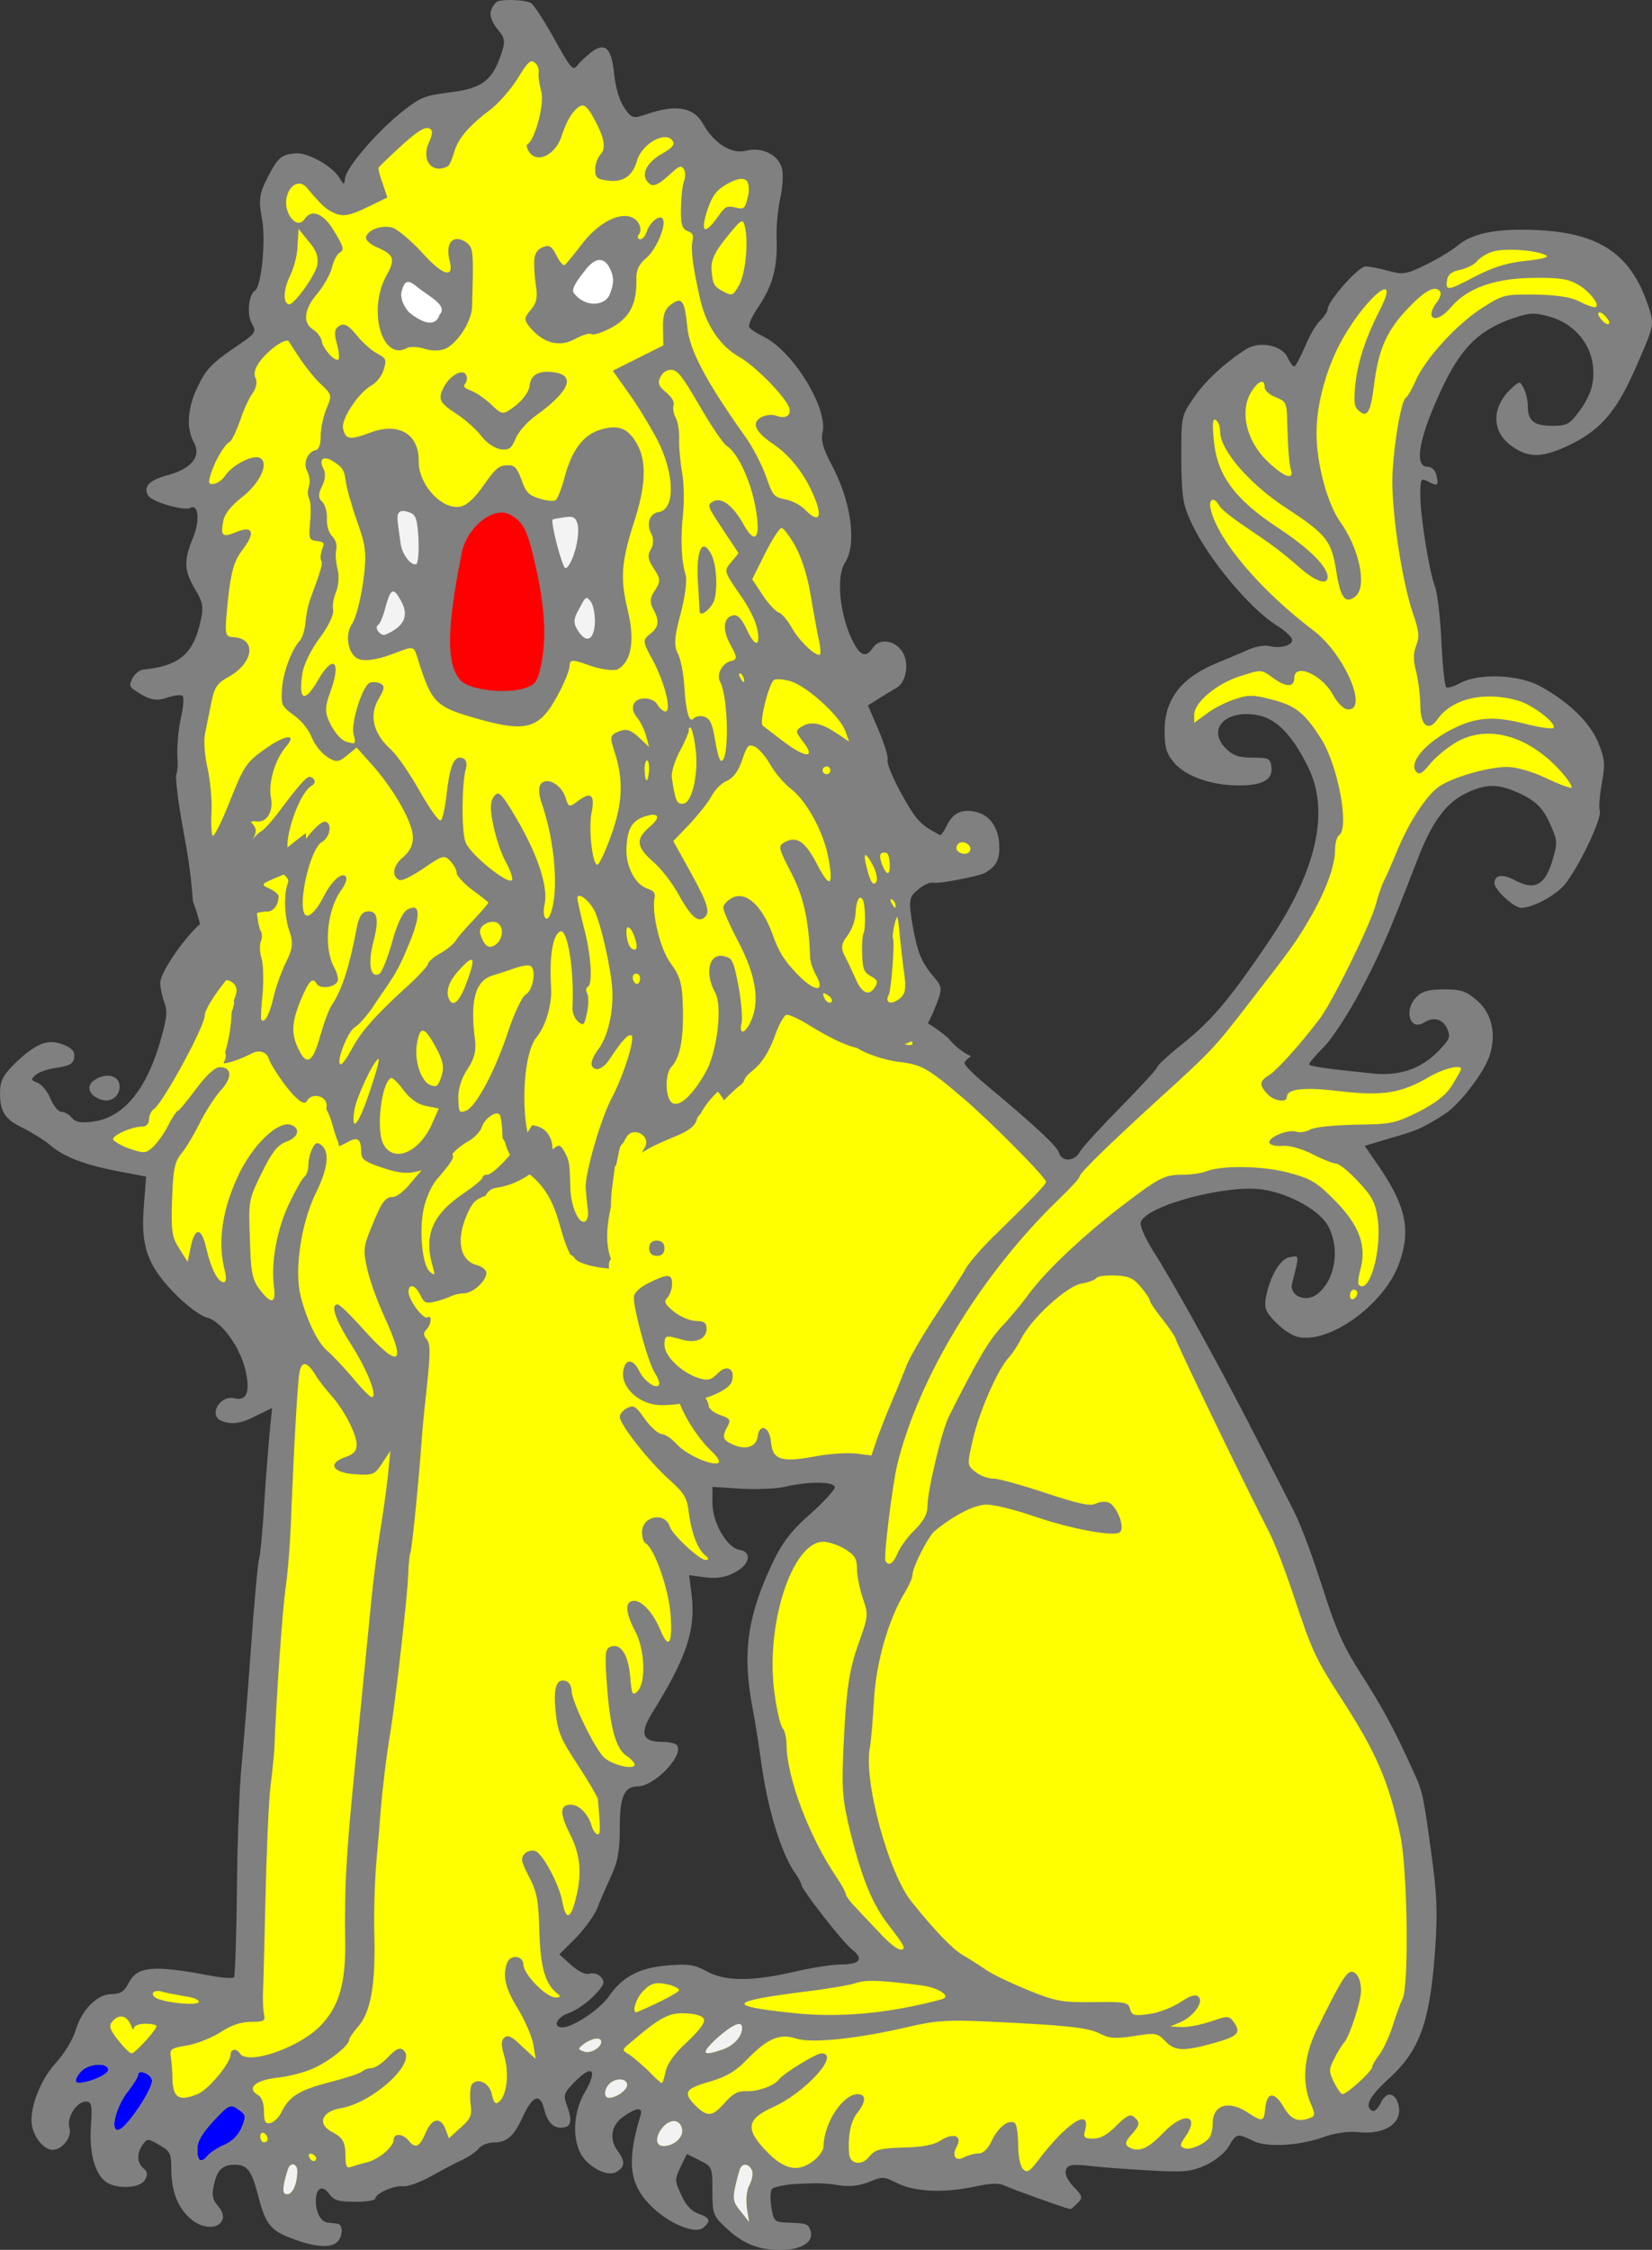 <?xml version="1.0" encoding="UTF-8" standalone="no"?>
<!-- Generator: Adobe Illustrator 14.0.0, SVG Export Plug-In . SVG Version: 6.00 Build 43363)  -->

<svg
   version="1.1"
   id="Layer_2"
   x="0px"
   y="0px"
   width="368.59"
   height="501.84"
   viewBox="-164.25 -129.51 368.59 501.84"
   xml:space="preserve"
   xmlns="http://www.w3.org/2000/svg"
   xmlns:svg="http://www.w3.org/2000/svg"
   xmlns:rdf="http://www.w3.org/1999/02/22-rdf-syntax-ns#"
   xmlns:cc="http://creativecommons.org/ns#"
   xmlns:dc="http://purl.org/dc/elements/1.1/">
<rect x="-164.25" y="-129.51" width="368.59" height="501.84" fill="#333333" stroke="none"/>
<path
   id="Body_Fill"
   d="m -50.389,-129.13 c 1.869,0 3.686,0.25 4.425,0.62 0.43,0.26 2.587,3.4 4.989,7.74 2.999,5.41 3.862,6.79 4.795,6.79 0.416,0 0.722,-0.3 1.023,-0.66 0.418,-0.66 1.861,-1.95 3.06,-2.92 0.892,-0.66 1.623,-1 2.174,-1 1.221,0 1.942,1.76 2.339,5.69 0.291,2.98 1.181,5.94 2.267,7.54 1.019,1.52 1.608,2.3 2.82,2.3 0.671,0 1.489,-0.24 2.856,-0.71 2.311,-0.81 4.335,-1.21 6.017,-1.21 2.761,0 4.693,1.06 5.909,3.26 2.135,3.854 5.52,6.345 8.62,6.345 0.43,0 0.85,-0.05 1.26,-0.146 0.62,-0.169 1.26,-0.254 1.9,-0.254 2.73,0 5.1,1.558 5.76,3.791 0.33,1.106 0.19,3.975 -0.31,6.385 -0.59,2.498 -0.97,6.652 -0.86,9.255 0.22,6.255 -0.83,10.292 -3.9,14.887 -1.12,1.587 -2.63,4.243 -2.18,5.053 0.37,0.671 2.25,1.74 3.31,2.268 6.45,3.097 14.24,15.636 13.02,20.968 -0.41,1.886 0.1,3.743 1.99,7.365 4.33,7.988 5.69,17.687 3.03,21.628 -1.91,2.991 -1.35,10.771 1.2,16.651 1.31,2.966 2.42,4.288 3.58,4.288 0.72,0 1.41,-0.519 2.1,-1.588 0.52,-0.795 1.35,-1.232 2.36,-1.232 1.48,0 2.96,0.94 3.77,2.395 1.24,2.247 0.58,6.061 -1.23,7.154 -0.77,0.426 -2.53,1.501 -3.94,2.379 l -2.56,1.613 c -0.16,0.1 -0.22,0.298 -0.15,0.47 l 2.36,5.504 c 1.44,3.391 2.14,5.929 2,6.426 -0.3,1.059 1.71,5.272 3.13,7.845 3.32,5.99 4.31,7.041 8.82,9.374 0.1,0.03 0.11,0.04 0.18,0.04 0,0 0,0 0,0 0.57,-0.03 1.41,-1.604 1.75,-2.285 1.04,-2.182 2.38,-3.155 4.33,-3.154 0.57,0 1.21,0.09 1.9,0.257 2.91,0.715 4.74,3.545 4.79,7.396 0.12,2.745 -0.69,4.181 -3.07,5.511 -1.09,0.6 -8.81,2.15 -10.72,2.15 -0.17,0 -0.22,0 -0.22,0 -0.15,-0.1 -0.32,-0.1 -0.5,-0.1 -0.95,0 -2.24,0.62 -3.45,1.64 -2.25,1.78 -2.27,2.79 -1.39,8.26 1.13,6.38 2.04,8.53 5.1,12.1 1.55,1.82 1.63,2.13 -0.4,7 -0.44,1.03 -0.84,1.88 -1.23,2.6 -0.1,0.17 0,0.39 0.14,0.5 1.74,1.071 3.2,2.141 4.42,3.221 0.76,0.92 1.58,1.73 2.43,2.4 0.7,0.56 1.45,1.05 2.23,1.47 -0.58,0.49 -1.11,1.05 -1.11,1.47 0,0.82 3.21,3.65 4.44,4.67 9.68,8.12 16.22,13.85 16.67,15.46 0.35,1.09 1.26,1.76 2.38,1.76 1.15,0 2.28,-0.71 2.95,-1.87 0.43,-0.86 4.14,-4.93 9.03,-9.91 2.49,-2.54 8.29,-8.53 8.28,-9.13 0.15,-0.35 2.07,-2.23 5.735,-5.15 6.56,-5.311 10.55,-10.091 19.43,-23.241 10.57,-15.77 13.42,-28.835 8.46,-38.831 -3.65,-7.381 -7.25,-11.015 -11.69,-11.782 -0.81,-0.146 -1.62,-0.219 -2.39,-0.219 -3.14,0 -5.61,1.222 -6.43,3.19 -0.67,1.598 -0.16,3.383 1.46,5.031 1.8,1.796 3.11,2.261 6.39,2.261 3.53,0 3.56,0.189 3.76,1.658 0.13,0.939 0,1.666 -0.52,2.219 -0.91,1.054 -3,1.567 -6.39,1.567 -5.98,0 -11.67,-2.007 -14.165,-4.991 -1.61,-1.93 -1.98,-3.214 -1.98,-6.869 0,-6.906 3.68,-11.603 11.585,-14.783 2.3,-0.953 5.49,-2.292 7.03,-2.978 1.15,-0.484 2.56,-0.797 3.59,-0.797 0.29,0 0.53,0.02 0.72,0.07 0.61,0.153 1.25,0.231 1.9,0.231 1.57,0 2.9,-0.472 3.39,-1.203 0.24,-0.368 0.28,-0.781 0.11,-1.2 -0.31,-0.716 -1.82,-2.083 -3.29,-2.986 -6.11,-3.745 -15.4,-14.877 -19.12,-22.907 -1.87,-4.063 -2.115,-5.641 -2.195,-14.064 0,-9.474 0,-9.474 2.735,-13.433 2.51,-3.713 7.1,-7.954 11.71,-10.8 0.91,-0.531 2.04,-0.812 3.27,-0.812 2.41,0 4.58,1.08 5.29,2.628 0.17,0.369 1.05,2.206 1.83,2.206 0.18,0 0.71,0 2.75,-4.704 0.96,-2.393 2.5,-5.012 3.39,-5.745 0.82,-0.827 1.68,-2.081 1.68,-2.749 0,-1.536 6.7,-9.131 8.06,-9.131 0.73,0 2.86,0.374 5.02,0.979 1.25,0.341 2.14,0.54 3.01,0.54 1.46,0 2.74,-0.546 5.53,-1.887 2.53,-1.226 5.72,-3.139 7.11,-4.271 2.88,-2.456 7.26,-3.551 14.22,-3.551 1.1,0 2.29,0.03 3.54,0.08 14.26,0.738 20.96,5.596 24.71,17.921 0.78,2.663 0.68,3.465 -2.79,11.321 -4.42,10.299 -7.68,14.281 -14.54,17.755 -3.43,1.69 -5.74,2.411 -7.74,2.411 -1.69,0 -3.22,-0.531 -4.95,-1.726 -2.12,-1.397 -3.37,-3.354 -3.52,-5.51 -0.19,-2.464 1.02,-4.994 3.4,-7.124 0.49,-0.445 1.11,-0.999 1.31,-0.999 0.13,0 0.48,0.685 0.67,1.063 0.46,0.846 0.86,2.616 0.86,3.789 0,3.516 1.53,4.762 5.83,4.762 3.17,0 4.11,-0.458 5.93,-2.876 3.1,-4.018 4.07,-7.228 3.46,-11.453 -0.77,-5.08 -4.49,-9.19 -9.7,-10.728 -1.73,-0.484 -2.81,-0.729 -3.91,-0.729 -1.25,0 -2.49,0.331 -4.5,0.984 -7.55,2.603 -11.51,6.323 -15.68,14.748 -4.58,9.441 -6.42,16.112 -5.05,18.305 0.35,0.554 0.9,0.846 1.59,0.846 0.74,0 1.4,0.627 1.62,1.541 0.37,1.357 0.27,1.631 0.2,1.679 -0.36,0 -1.2,-0.468 -1.49,-0.63 -0.59,-0.297 -0.95,-0.447 -1.27,-0.447 -1.01,0 -1.01,1.205 -1.01,3.846 0,4.863 1.99,17.212 3.33,20.642 0.44,1.181 1.12,6.449 1.38,12.124 0.17,3.735 0.57,10.054 1.23,10.373 0.12,0.1 0.29,0.141 0.51,0.141 0.68,0 2.03,-0.488 3.27,-1.179 1.7,-0.85 4.25,-1.318 7.16,-1.318 3.73,0 7.42,0.77 9.86,2.057 6.37,3.429 11.1,7.972 12.98,12.459 1.45,3.635 1.54,4.623 0.8,8.803 -0.44,2.374 -0.78,5.383 -0.48,6.392 0.48,1.425 -4.46,12.135 -7.78,16.175 -2.11,2.42 -6.93,4.99 -9.39,4.99 -1.35,0 -5.57,-3.84 -5.57,-5.08 0,-0.43 0.1,-0.76 0.3,-0.96 0.19,-0.2 0.5,-0.3 0.9,-0.3 0.69,0 1.62,0.3 2.7,0.85 1.52,0.84 2.8,1.24 3.89,1.24 2.27,0 3.81,-1.67 5.01,-5.432 1.26,-4.22 1.26,-4.882 0,-7.859 -1.77,-4.386 -3.52,-6.212 -7.8,-8.144 -2.37,-1.053 -4.11,-1.501 -5.84,-1.501 -1.81,0 -3.62,0.5 -6.06,1.672 -4.57,2.201 -7.89,6.764 -11.1,15.254 -6.33,16.38 -8.22,20.72 -12.64,29.07 -2.69,5.05 -6.3,10.576 -8.03,12.306 -0.8,0.8 -3.42,3.47 -3.42,4.16 0,0.63 0,0.92 14.65,2.44 0.77,0.1 1.54,0.12 2.28,0.12 5.07,0 9.21,-1.76 12.66,-5.36 2.44,-2.52 2.84,-3.21 1.89,-5.386 -0.68,-1.43 -1.85,-2.25 -3.21,-2.25 -0.78,0 -1.58,0.26 -2.38,0.77 -0.46,0.3 -0.88,0.44 -1.27,0.44 -0.76,0 -1.13,-0.6 -1.28,-0.97 -0.48,-1.16 -0.19,-3.11 1.29,-4.59 1.17,-1.17 2.61,-1.54 5.93,-1.54 3.66,0 4.65,0.34 7.03,2.39 3.23,2.76 4.23,7.386 2.62,12.066 -1.31,3.75 -6.6,10.6 -9.77,12.63 -4.78,3.04 -5.85,3.59 -11.73,5.25 l -6.04,1.82 c -0.11,0 -0.21,0.12 -0.25,0.23 0,0.12 0,0.24 0,0.34 l 3.47,5.04 c 5.72,8.51 6.76,13.81 4.09,21 -2.96,8.01 -13.25,16.18 -20.39,16.18 -0.65,0 -1.26,-0.1 -1.81,-0.21 -1.08,-0.29 -3.19,-1.61 -4.63,-3.13 -2.14,-2.14 -2.44,-2.85 -2.13,-5.04 0.81,-4.59 3.16,-8.65 5.15,-8.87 l 0.3,-0.1 c 0.29,-0.1 0.54,-0.1 0.7,-0.1 0.1,0 0.13,0 0.13,0 v 0 c 0.19,0.27 -0.27,2.07 -0.95,4.78 l -0.19,0.76 c -0.22,0.87 0,1.73 0.48,2.42 0.65,0.83 1.76,1.32 2.96,1.32 0.89,0 1.76,-0.27 2.52,-0.78 4.32,-3.11 5.63,-10.3 2.85,-15.69 -1.8,-3.6 -8.59,-7.48 -14.84,-8.48 -0.87,-0.14 -1.89,-0.21 -3.02,-0.21 -8.61,0 -23.335,4.1 -24.665,7.63 -0.56,1.26 1.9,5.46 2.67,6.72 4.58,7.11 14.555,25.15 22.725,41.07 4.01,7.77 7.46,14.52 7.86,15.31 2.09,3.86 4.28,9.57 7.57,19.7 2.66,8.38 4.51,12.48 8.23,18.28 4.6,7.1 7.58,12.6 11.39,21.04 2.38,5.09 2.46,5.43 4.27,18.5 1.33,9.77 1.48,13.24 0.91,21.83 -1.16,16.19 -3.37,22.33 -10.3,28.61 -3.32,3.06 -4.68,4.95 -4.55,6.3 0.1,0.58 0.38,1.05 0.97,1.42 0.12,0.1 0.25,0.1 0.39,0.1 0.64,0 1.41,-0.72 1.97,-1.85 0.51,-1.15 1.17,-1.83 1.78,-1.83 0.54,0 1.05,0.54 1.4,1.47 0.51,1.42 0.39,2.72 -0.36,3.78 -1.1,1.57 -3.45,2.47 -6.44,2.47 -0.66,0 -1.35,0 -2.06,-0.13 -0.27,0 -0.57,0 -0.9,0 -1.83,0 -4.25,0.4 -5.89,0.97 -3.27,1.23 -7.34,1.97 -10.87,1.97 -2.25,0 -4.09,-0.31 -5.2,-0.88 -1.59,-0.78 -2.53,-1.22 -3.28,-1.22 -1.1,0 -1.68,0.9 -2.67,2.61 -0.8,1.36 -2.97,3.11 -5.04,4.06 -2.14,0.93 -3.54,1.32 -6.625,1.32 -1.23,0 -2.78,-0.1 -5.19,-0.19 -4.43,-0.25 -10.51,-0.66 -13.37,-0.99 -1.65,-0.19 -2.69,-0.27 -3.47,-0.27 -1.59,0 -2.28,0.35 -2.64,1.34 -0.39,1.07 0.21,2.49 1.74,4.11 2.01,2.1 1.93,2.18 0.91,3.19 -0.59,0.6 -1.15,1.06 -1.37,1.2 -1.28,-0.28 -12.54,-4.31 -14.15,-5.07 -0.81,-0.41 -1.63,-0.59 -2.67,-0.59 -1.08,0 -2.45,0.19 -4.61,0.64 -2.82,0.61 -5.59,0.92 -8.21,0.92 -3.53,0 -6.55,-0.56 -8.73,-1.63 -1.54,-0.79 -2.46,-1.24 -3.47,-1.24 -0.83,0 -1.64,0.29 -3.05,0.89 -1.54,0.62 -3.09,0.93 -4.63,0.93 -0.55,0 -1.09,0 -1.63,-0.12 -2.39,-0.34 -3.63,-0.49 -5.46,-0.49 -1.17,0 -2.59,0.1 -4.79,0.15 -2.08,0.15 -4.66,0.6 -5.39,1.21 -0.57,0.69 -0.55,2.76 -0.25,4.44 0.53,3.24 0.91,3.62 3.75,3.71 4.44,0.16 4.47,0.23 4.96,1.41 0.28,0.72 0.22,1.38 -0.18,1.96 -0.85,1.25 -3.16,1.99 -6.17,1.99 -4.9,0 -8.3,-1.43 -12.14,-5.11 -2.468,-2.3 -2.614,-2.73 -2.614,-7.66 0,-5.44 -0.116,-5.71 -3.104,-7.2 l -2.812,-1.41 c -0.05,0 -0.112,0 -0.171,0 -0.04,0 -0.08,0 -0.121,0 -0.1,0 -0.175,0.11 -0.219,0.2 l -1.405,2.89 c -1.383,2.85 -1.373,3.29 0.16,6.61 1.025,2.3 2.418,3.8 4.028,4.34 1.258,0.43 1.927,0.82 1.987,1.16 0.05,0.28 -0.296,0.73 -1.03,1.33 -0.3,0.24 -0.753,0.37 -1.347,0.37 -2.691,0 -7.142,-2.44 -10.129,-5.55 -4.422,-4.66 -4.9,-9.58 -1.898,-19.48 0.205,-0.67 0.187,-1.15 -0.06,-1.48 -0.123,-0.17 -0.366,-0.37 -0.816,-0.37 -0.771,0 -1.982,0.6 -3.594,1.76 -1.394,0.98 -2.254,2.27 -2.492,3.75 -0.241,1.5 0.204,3.09 1.248,4.48 0.866,1.17 1.201,2.02 1.056,2.67 -0.113,0.51 -0.554,0.97 -1.345,1.4 -0.294,0.16 -0.656,0.24 -1.077,0.24 -2.053,0 -5.341,-2.01 -6.505,-4.61 -1.668,-3.58 -1.188,-9.03 1.142,-12.97 0.981,-1.68 2.036,-3.87 1.499,-4.81 -0.155,-0.27 -0.424,-0.42 -0.757,-0.42 -0.772,0 -1.946,0.8 -3.492,2.38 -2.798,2.88 -2.883,3.17 -1.821,6.18 0.651,1.82 0.777,2.97 0.383,3.53 -0.244,0.35 -0.739,0.51 -1.514,0.51 -1.669,0 -2.729,-1.26 -3.436,-4.09 -0.4,-1.6 -1.022,-2.41 -1.851,-2.41 -1.029,0 -2.144,1.31 -3.413,4 -2.011,4.51 -3.435,5.81 -6.352,5.81 -1.214,0 -2.944,0.6 -3.591,1.53 -0.628,0.71 -2.172,1.76 -3.506,2.39 -1.28,0.56 -4.347,2.16 -6.978,3.65 -2.238,1.24 -4.817,2.2 -5.871,2.2 -0.06,0 -0.119,0 -0.184,0 -0.135,0 -0.278,0 -0.43,0 -2.028,0 -5.917,1.61 -6.184,3.06 -0.355,0.16 -1.795,0.43 -4.101,0.43 -3.551,0 -4.576,-0.29 -5.477,-1.57 -0.632,-0.92 -1.31,-1.4 -1.959,-1.4 -0.826,0 -1.708,0.84 -1.708,3.19 0,2.8 1.255,4.98 2.971,5.17 0.293,0 0.692,0.1 1.09,0.12 0.387,0 0.775,0.1 1.089,0.13 0.212,0 0.376,0.17 0.487,0.47 0.291,0.77 0.07,2.14 -0.73,2.94 -0.535,0.53 -1.486,0.81 -2.749,0.81 -1.76,0 -4.101,-0.54 -6.776,-1.56 -4.866,-1.79 -5.916,-3.12 -7.536,-9.5 -1.45,-5.48 -2.37,-7.07 -5.66,-7.07 -2.91,0 -4.31,1.46 -5,5.18 -0.44,2.03 -0.16,3.31 1,4.55 0.97,1.09 1.3,2.13 0.94,2.94 -0.33,0.73 -1.24,1.19 -2.38,1.19 -1.23,0 -2.56,-0.51 -3.75,-1.45 -2.94,-2.3 -4.49,-6.09 -4.49,-10.95 0,-3.71 -0.34,-4.41 -2.83,-5.79 -1.41,-0.82 -2.09,-1.17 -2.66,-1.17 -0.71,0 -1.11,0.55 -1.57,1.2 -1.51,2.14 -1.42,4.42 0.24,5.8 0.76,0.62 0.81,1.09 0.23,2.1 -0.43,0.83 -2.04,1.39 -4.01,1.39 -1.39,0 -2.75,-0.3 -3.74,-0.8 -2.59,-1.42 -4,-6.24 -3.6,-12.3 0.24,-3.62 0.22,-4.93 -0.35,-5.54 -0.33,-0.35 -0.79,-0.4 -1.19,-0.4 -0.96,0 -2.01,0.66 -2.86,1.81 -0.88,1.2 -1.58,3.05 -1.14,4.47 0.26,0.82 0,1.89 -0.7,2.84 -0.73,1 -1.75,1.63 -2.66,1.63 -1.61,0 -3.57,-2.22 -4.18,-4.76 -0.88,-3.42 1.65,-10.25 5.2,-14.04 1.82,-1.98 3.79,-5.2 4.39,-7.18 1.33,-4.56 4.66,-7.99 7.74,-7.99 2.1,0 3.06,-0.63 4.14,-2.69 0.94,-1.84 2.28,-2.98 6.09,-2.98 2.47,0 5.94,0.46 11.61,1.52 1.75,0.33 3.52,0.54 4.6,0.54 0.72,0 0.94,-0.1 1.07,-0.19 0,0 0.1,-0.1 0.1,-0.1 0.48,-0.64 0.7,-15.01 0.74,-19.99 0.1,-10.32 0.57,-23.07 1.07,-27.83 0.47,-5.37 1.44,-16.87 2.07,-25.98 0.67,-9.67 1.5,-18.29 1.72,-19.35 0.36,-1.25 0.93,-7.35 1.26,-13.31 0.42,-6.28 1,-13.42 1.24,-15.95 l 0.49,-4.8 c 0,-0.13 -0,-0.27 -0.16,-0.35 -0.1,0 -0.14,-0.1 -0.22,-0.1 -0,0 -0.11,0 -0.16,0 l -3.41,1.65 c -2.17,1.17 -3.78,1.69 -5.21,1.69 -0.77,0 -1.53,-0.15 -2.33,-0.46 -1.15,-0.44 -1.16,-1.36 -1.07,-1.87 0.22,-1.23 1.48,-2.54 2.99,-2.54 0.22,0 0.45,0 0.67,0.1 0.37,0.1 0.71,0.14 1.02,0.14 0.75,0 1.34,-0.26 1.75,-0.77 0.79,-0.98 0.88,-2.86 0.25,-5.77 -1.2,-5.58 -5.6,-11.59 -9.03,-12.35 -1.26,-0.38 -4.2,-2.45 -6.94,-5.28 -6.04,-6.2 -7.5,-10.33 -6.76,-19.22 l 0.5,-6.54 c 0,-0.19 -0.12,-0.36 -0.31,-0.4 l -6.04,-1.15 c -7.51,-1.41 -12.2,-3.19 -15.2,-5.79 -1.22,-1.06 -3.98,-2.79 -6.29,-3.94 -3.93,-1.89 -4.91,-3.57 -4.75,-8.15 0.16,-2.21 0.92,-3.43 3.85,-6.2 3.18,-2.88 5.2,-4.01 7.2,-4.01 0.85,0 1.71,0.2 2.74,0.61 1.85,0.76 2.12,1.41 2,2.41 -0.13,1 -0.63,1.49 -3.4,1.91 -1.82,0.24 -4.12,0.89 -4.99,1.66 -0.66,0.57 -1.09,0.94 -1.02,1.41 0.1,0.44 0.55,0.66 1.47,1.05 0.74,0.27 2.01,1.71 2.67,3.35 0.65,1.55 1.81,3.13 2.75,3.13 0.52,0 1.49,0.5 2.02,1.18 0.68,0.82 1.63,1.19 3.06,1.19 0.52,0 1.12,-0.1 1.82,-0.14 6.76,-0.77 12.05,-6.75 15.29,-17.31 1.73,-5.906 2.04,-7.516 1.15,-9.826 -0.47,-1.34 -0.88,-3.29 -0.88,-4.17 0,-2.15 5.06,-9.6 8.75,-12.87 0.1,-0.1 0.14,-0.23 0.11,-0.37 -0.4,-1.69 -0.92,-3.39 -1.56,-5.03 -0.22,-2.68 -0.5,-5.84 -0.98,-9.033 -0.32,-2.115 -0.7,-4.222 -1.07,-6.259 -0.77,-4.295 -1.51,-8.353 -1.74,-12.607 0.33,-0.846 0.46,-2.509 0.33,-4.283 -0.13,-2.139 0.19,-5.903 0.71,-8.383 0.19,-0.794 1.09,-4.792 0.28,-5.537 -0.19,-0.153 -0.49,-0.225 -0.93,-0.225 -0.76,0 -1.86,0.221 -2.86,0.578 -0.8,0.286 -1.46,0.42 -2.1,0.42 -1,0 -1.99,-0.323 -3.29,-1.075 -2.59,-1.563 -2.59,-1.563 -1.94,-3.078 0.48,-0.882 1.39,-1.673 2.05,-1.796 7.86,-0.725 11.25,-3.324 12.95,-9.933 1.09,-4.254 0.99,-5.196 -0.89,-8.408 -2.55,-4.245 -2.63,-6.273 -0.47,-11.425 1.07,-2.631 1.29,-5.499 0.5,-6.668 -0.31,-0.46 -0.7,-0.557 -0.97,-0.557 -0.23,0 -0.47,0.07 -0.72,0.208 -0.1,0.03 -0.26,0.111 -0.75,0.111 -2.43,0 -7.62,-1.738 -8.17,-2.734 -0.33,-0.607 -0.4,-1.126 -0.21,-1.586 0.39,-0.919 1.89,-1.732 4.46,-2.418 3.3,-0.893 5.53,-2.379 6.3,-4.186 0.48,-1.135 0.37,-2.38 -0.3,-3.601 -1.76,-3.182 -1.38,-7.758 1.05,-12.558 1.65,-3.348 2.95,-4.724 7.4,-7.78 5.42,-3.691 5.75,-3.913 4.41,-6.321 -0.48,-0.87 -0.68,-2.353 -0.51,-3.867 0.15,-1.413 0.59,-2.552 1.11,-2.835 1.71,-0.95 2.66,-12.039 1.75,-16.465 -0.78,-4.044 -0.59,-5.462 1.2,-8.923 2.34,-4.476 2.91,-4.962 6.071,-5.206 0.07,0 0.139,0 0.212,0 2.698,0 7.796,2.982 9.099,5.332 0.626,1.021 0.879,1.379 1.252,1.379 0.523,0 0.602,-0.615 0.72,-1.532 0.378,-2.373 7.017,-10.062 12.456,-14.433 4.273,-3.34 4.858,-3.58 10.409,-4.31 7.324,-0.9 9.742,-2.6 11.759,-8.27 1.154,-3.34 1.219,-4.19 -0.626,-6.37 -1.116,-1.34 -1.713,-2.76 -1.52,-3.63 0.178,-0.82 0.739,-1.74 1.227,-2.01 0.314,-0.17 1.203,-0.35 2.788,-0.35 M 3.975,202.24 c -0.98,0 -1.92,0 -2.79,-0.1 l -6.454,-0.41 c 0,0 -0.02,0 -0.02,0 -0.1,0 -0.189,0 -0.259,0.1 -0.08,0.1 -0.12,0.17 -0.12,0.28 v 3.63 c 0,4.6 3.387,10.35 6.367,10.8 0.88,0.13 1.42,0.51 1.52,1.08 0.14,0.82 -0.66,2.2 -2.72,3.25 -1.56,0.81 -2.92,1.16 -4.537,1.16 -0.549,0 -1.129,0 -1.771,-0.12 l -3.638,-0.5 c -0.02,0 -0.03,0 -0.05,0 -0.1,0 -0.195,0 -0.267,0.11 -0.08,0.1 -0.124,0.2 -0.109,0.32 l 0.577,4.46 c 0.896,7.73 -1.179,13.85 -8.875,26.22 -1.598,2.61 -2.029,4.28 -1.398,5.41 0.557,0.99 1.892,1.45 4.201,1.45 1.693,0 2.779,0.4 2.902,0.64 0.292,0.48 0.126,1.33 -0.47,2.39 -1.554,2.76 -5.575,6.13 -8.055,6.13 -3.656,0 -4.349,3.36 -4.349,9.56 0,5.21 -0.4,7.42 -1.951,10.76 -0.983,2.2 -2.47,5.52 -3.068,7.13 -0.559,1.44 -2.681,4.38 -4.628,6.41 l -3.721,3.72 c -0.07,0.1 -0.113,0.17 -0.111,0.27 0,0.11 0.05,0.21 0.125,0.28 l 2.653,2.4 c 1.602,1.37 2.917,2.07 3.909,2.07 0.216,0 0.419,0 0.582,-0.1 0.145,-0.1 0.305,-0.1 0.477,-0.1 0.65,0 1.324,0.31 1.688,0.78 0.661,0.78 0.756,1.14 -1.632,3.62 -1.581,1.58 -4,3.24 -5.392,3.71 -1.841,0.61 -3.149,1.91 -2.98,2.95 0.05,0.31 0.313,1.01 1.693,1.01 2.39,0 8.613,-4.14 10.568,-7.03 2.902,-4.27 6.75,-6.3 12.869,-6.78 1.372,-0.12 2.352,-0.18 3.177,-0.18 2.312,0 3.527,0.45 5.374,1.46 2.155,1.17 4.768,1.73 7.998,1.73 3.12,0 6.94,-0.53 11.7,-1.61 3.87,-0.91 8.55,-1.64 10.42,-1.64 2.59,0 4,-0.44 4.31,-1.34 0.25,-0.75 -0.27,-1.61 -1.6,-2.65 -2.2,-1.7 -10.97,-13.09 -11.18,-14.17 0,-0.56 -0.96,-2.11 -1.56,-2.95 C 10.31,283.41 7.31,273.44 5.92,263.04 5.51,260.12 4.61,254.17 3.77,249.8 1.81,238.44 3.12,230.26 8.78,218.52 c 1.98,-4.03 4.07,-6.69 8.02,-10.14 1.55,-1.38 5.58,-5.19 5.58,-6.23 0,-0.92 -1.39,-1.39 -4.14,-1.39 -2.28,0 -5.08,0.35 -7.49,0.94 -1.25,0.28 -3.91,0.46 -6.77,0.46"
   style="fill:#ffff00" />
<g
   id="Dexter_Forejambe_Fill"
   style="fill:#ffff00"
   transform="translate(-103.71,-37.079)">
	<path
   d="m -31.169,365.58 c -0.413,0 -1.737,-1.32 -2.977,-2.89 -1.903,-2.4 -2.15,-3.23 -1.406,-4.14 1.488,-1.82 3.225,-1.49 4.135,0.58 0.413,1.08 0.744,1.41 0.744,0.83 0.08,-0.58 1.158,-0.99 2.563,-0.99 1.405,0 2.481,0.25 2.481,0.57 -0.08,0.91 -4.796,6.04 -5.54,6.04 z"
   id="path3" />
	<path
   d="m -25.298,353.43 c -1.902,-0.75 -1.323,-2.15 0.744,-1.66 0.993,0.33 3.391,0.75 5.292,1.08 1.985,0.25 3.308,0.91 3.06,1.32 -0.496,0.75 -6.45,0.25 -9.096,-0.74 z"
   id="path5" />
	<path
   d="m -7.022,365.58 c -0.744,-1.15 -2.067,-0.99 -2.067,0.25 0,1.9 -4.879,7.77 -7.361,8.85 -4.134,1.65 -5.458,0.91 -5.623,-3.31 0,-2.07 -0.248,-4.47 -0.414,-5.37 -0.166,-1.33 0.331,-1.66 3.556,-2.15 2.067,-0.33 5.458,-1.66 7.442,-2.9 2.48,-1.65 4.713,-2.4 6.946,-2.4 2.894,0 3.225,-0.24 2.894,-1.65 -0.166,-0.91 -0.249,-2.81 -0.249,-4.14 0.083,-1.4 0.331,-11.16 0.58,-21.74 0.248,-10.67 0.744,-22 1.157,-25.23 0.414,-3.3 0.745,-6.86 0.828,-8.02 C 1.08,286.53 2.486,266.35 3.23,261.39 3.727,258 4.305,250.31 4.471,244.43 5.133,228.31 5.877,215.74 6.29,213.59 c 0.497,-2.48 1.654,-2.32 3.391,0.41 0.745,1.32 2.398,3.39 3.639,4.8 2.895,3.22 5.706,8.6 5.706,11 0,1.4 -0.661,2.15 -2.563,2.81 -4.052,1.41 -2.812,3.47 2.232,3.8 3.97,0.25 4.383,0.1 6.037,-2.48 l 1.819,-2.73 -0.413,4.14 c -0.166,2.23 -0.91,7.69 -1.571,11.99 -0.744,4.3 -1.737,11.91 -2.233,16.95 -4.713,47.63 -4.961,49.7 -5.541,59.13 -0.331,4.79 -0.414,12.15 -0.331,16.29 0.248,10.25 -1.323,15.63 -5.872,20.09 -5.043,4.8 -15.959,8.44 -17.612,5.79 z"
   id="path7" />
</g>
<path
   id="Sinister_Hindjambe_Shadow_Fill"
   fill="#f2f2f2"
   d="m 1.325,322.8 c 0,1.9 -1.74,3.88 -4.22,4.79 -4.713,1.66 -5.128,1 -1.486,-2.4 3.636,-3.22 5.706,-4.13 5.706,-2.39 z" />
<g
   id="Dexter_Hindjambe_Fill"
   style="fill:#ffff00"
   transform="translate(-103.71,-37.079)">
	<path
   d="m 129.34,316.88 c 2.56,10.08 4.88,15.63 8.44,20.17 3.55,4.63 3.97,5.38 2.56,5.38 -0.66,0 -2.65,-1.57 -4.38,-3.48 -1.82,-1.9 -4.22,-4.46 -5.46,-5.78 -1.33,-1.33 -2.32,-2.73 -2.32,-3.06 0,-0.42 -0.91,-2.07 -2.07,-3.81 -6.11,-9.01 -11.08,-22.16 -11.16,-29.44 0,-1.57 -0.41,-3.31 -0.82,-3.72 -0.5,-0.49 -1.33,-3.88 -1.82,-7.52 -2.24,-15.22 3.8,-34.16 10.83,-34.16 1.16,0 3.39,0.75 4.88,1.66 2.15,1.32 2.64,2.15 2.64,4.38 0,1.49 0.58,4.47 1.33,6.62 1.24,3.63 1.15,3.97 -0.75,9.42 -2.4,6.54 -2.98,10.67 -3.64,24.73 -0.33,9.01 -0.16,10.91 1.74,18.61 z"
   id="path11" />
	<path
   d="m 144.72,350.37 c 4.05,0.49 7.2,2.48 4.88,3.14 -11.66,3.14 -22.74,4.22 -33.32,3.06 -14.89,-1.57 -14.39,-2.56 2.39,-4.71 4.97,-0.58 10.26,-1.49 11.58,-1.91 2.4,-0.82 5.04,-0.74 14.47,0.42 z"
   id="path13" />
	<path
   d="m 90.97,351.44 c 0,0.5 -4.053,2.65 -9.261,4.88 -1.407,0.66 -0.578,-2.73 1.159,-4.55 1.819,-1.98 3.06,-2.23 6.283,-1.4 0.992,0.33 1.819,0.82 1.819,1.07 z"
   id="path15" />
	<path
   d="m 87.992,369.55 c -0.329,1.49 -0.661,2.65 -0.91,2.65 -0.166,0 -1.57,-1.24 -2.977,-2.73 -1.487,-1.41 -3.389,-3.06 -4.299,-3.64 -1.653,-0.99 -1.653,-0.99 0.415,-2.73 6.696,-5.7 8.518,-6.61 12.156,-6.45 2.396,0.1 3.887,0.58 4.133,1.33 0.331,0.74 -1.155,2.64 -3.722,5.04 -2.811,2.56 -4.464,4.88 -4.796,6.53 z"
   id="path17" />
</g>
<g
   id="armed"
   transform="translate(-103.71,-37.079)">
	<g
   id="Dexter_Forejambe_Claws">
		<path
   fill="#0000ff"
   d="m -43.574,371.95 c -0.248,-0.33 0.166,-1.32 0.993,-2.23 1.737,-1.99 6.202,-2.23 6.202,-0.42 0,1.25 -6.202,3.56 -7.195,2.65 z"
   id="path20" />
		<path
   fill="#0000ff"
   d="m -32.74,381.71 c -3.639,3.64 -2.729,-3.56 1.075,-8.11 0.992,-1.32 1.902,-2.73 1.902,-3.22 0,-1.32 2.895,-0.33 3.143,1.16 0.247,1.4 -3.392,7.36 -6.12,10.17 z"
   id="path22" />
	</g>
	<g
   id="Sinister_Forejambe_Claws">
		<path
   fill="#0000ff"
   d="m -6.609,382.12 c -0.661,1.65 -2.067,3.06 -3.721,3.81 -1.406,0.57 -3.06,1.65 -3.722,2.31 -1.571,1.98 -2.48,1.57 -2.48,-1.24 0,-1.82 0.993,-3.47 3.473,-6.2 3.804,-4.05 3.887,-4.05 6.037,-2.48 1.405,0.99 1.405,1.4 0.413,3.8 z"
   id="path25" />
		<path
   fill="#f2f2f2"
   d="m 3.562,397.01 c -0.91,0 -1.075,-0.58 -0.662,-2.73 0.331,-1.41 0.745,-2.9 0.993,-3.31 0.661,-1.16 1.902,-0.58 1.902,0.83 0,2.89 -1.075,5.21 -2.233,5.21 z"
   id="path27" />
	</g>
	<g
   id="Dexter_Hindjambe_Claws">
		<path
   fill="#f2f2f2"
   d="m 69.718,365.17 c -1.406,-0.5 -1.406,-0.58 0.08,-1.74 1.821,-1.32 3.804,-1.57 3.804,-0.41 0,1.32 -2.48,2.73 -3.886,2.15 z"
   id="path30" />
		<path
   fill="#f2f2f2"
   d="m 75.341,375.5 c -1.24,0 -1.157,-1.9 0.08,-3.14 1.405,-1.4 3.968,-1.24 3.968,0.25 0,1.16 -2.397,2.89 -4.051,2.89 z"
   id="path32" />
	</g>
	<g
   id="Sinister_Hindjambe_Claws">
		<path
   fill="#f2f2f2"
   d="m 87.498,386.26 c -1.902,0 -1.902,-2.24 -0.08,-4.3 1.736,-1.9 3.804,-1.66 4.219,0.49 0.411,1.82 -1.823,3.81 -4.136,3.81 z"
   id="path35" />
		<path
   fill="#f2f2f2"
   d="m 106.68,394.94 c -0.66,1.16 -0.82,3.22 -0.58,5.13 l 0.5,3.14 -1.9,-2.4 c -1.65,-1.98 -1.82,-2.73 -1.16,-5.71 0.42,-1.81 0.91,-3.63 1.16,-4.05 0.66,-1.07 1.98,-0.74 2.56,0.67 0.25,0.66 0,2.14 -0.58,3.22 z"
   id="path37" />
	</g>
</g>
<path
   id="Tail_Fill"
   d="m 188.04,-62.311 c -1.73,-0.909 -4.96,-1.406 -9.67,-1.489 -6.87,-0.08 -7.28,0 -11.91,2.978 -5.63,3.556 -12.57,11.164 -14.8,16.125 -0.83,1.902 -1.82,3.639 -2.24,3.887 -0.99,0.661 -2.56,9.344 -2.97,16.704 -0.42,7.525 1.98,23.899 4.55,31.424 1.4,3.97 1.48,5.292 0.74,7.111 -0.66,1.737 -0.74,3.226 0,5.955 0.49,2.067 0.91,5.458 0.91,7.525 0,4.383 1.82,5.872 3.8,3.06 3.23,-4.63 10.42,-6.367 17.95,-4.217 3.31,0.91 8.85,5.21 7.94,6.119 -0.34,0.249 -2.82,-0.08 -5.54,-0.744 -8.03,-2.15 -12.08,-1.736 -18.12,1.572 -5.54,3.143 -8.68,7.194 -6.86,9.013 0.66,0.661 1.41,0.166 2.98,-1.819 1.16,-1.406 3.8,-3.639 5.79,-4.796 7.03,-4.135 16.21,-1.571 23.4,6.45 1.57,1.737 2.65,3.391 2.4,3.639 -0.25,0.165 -2.81,-0.745 -5.71,-2.15 -3.22,-1.489 -6.61,-2.481 -8.68,-2.481 -3.81,0 -11.25,1.985 -14.64,4.053 -2.98,1.653 -7.19,8.021 -10.01,14.967 -1.23,2.976 -2.56,5.956 -2.97,6.696 -0.33,0.75 -1.16,2.98 -1.66,4.96 -1.15,4.39 -9.84,22.08 -12.57,25.56 -4.38,5.779 -9.34,11.239 -11.08,12.399 -2.31,1.41 -2.48,2.23 -0.57,4.3 1.4,1.57 4.38,2.07 4.38,0.66 0,-1.82 3.97,-2.23 11.99,-1.24 9.43,1.08 13.56,0.42 19.76,-3.22 3.31,-1.9 7.11,-2.81 7.11,-1.74 0,0.25 -0.91,1.82 -1.98,3.56 -1.32,2.23 -3.64,3.97 -7.44,5.95 -5.21,2.56 -6.12,2.81 -13.98,2.9 -4.79,0.1 -9.18,0.49 -10.25,1.07 -0.99,0.58 -2.4,0.75 -3.06,0.5 -1.74,-0.66 -6.45,1.24 -6.04,2.48 0.17,0.49 1.49,0.82 2.98,0.66 1.49,-0.1 4.3,0.66 6.7,1.9 2.23,1.16 4.63,2.07 5.21,2.07 0.66,0 2.89,1.82 4.88,3.97 3.14,3.3 3.88,4.79 4.38,8.35 0.99,7.03 -1.9,17.03 -4.22,14.72 -0.25,-0.25 -0.1,-1.74 0.33,-3.31 1.49,-5.29 -0.16,-9.84 -5.46,-15.3 -4.05,-4.13 -5.45,-5.04 -10.09,-6.28 -5.7,-1.66 -15.05,-1.82 -18.6,-0.5 -1.24,0.5 -3.64,0.83 -5.455,0.83 -4.13,0 -5.21,0.58 -13.98,7.27 -8.35,6.46 -16.45,14.06 -20.26,19.19 -1.48,2.07 -4.21,5.38 -6.11,7.36 -2.9,3.14 -5.38,7.28 -11.75,19.93 -1.65,3.14 -4.88,16.79 -4.88,20.42 0,1.58 -0.99,3.23 -2.81,5.05 -1.57,1.49 -3.22,3.8 -3.8,5.13 -0.99,2.39 -1.99,3.06 -2.73,1.82 -0.5,-0.66 1.49,-16.54 2.56,-21.26 4.71,-19.59 18.77,-42.75 36.3,-59.62 2.4,-2.31 4.39,-4.47 4.39,-4.8 0,-0.82 6.12,-6.78 17.78,-17.44 11.735,-10.67 12.235,-11.17 20.335,-21.669 9.68,-12.49 10.25,-13.31 13.48,-18.86 3.47,-6.03 5.46,-11.49 5.46,-15.046 0,-1.406 0.41,-2.895 0.82,-3.143 2.49,-1.487 -0.16,-15.793 -4.05,-21.748 -3.64,-5.706 -5.7,-7.278 -11,-8.601 -4.05,-1.075 -5.21,-1.075 -8.27,0 -1.98,0.662 -4.79,2.067 -6.2,3.225 l -2.73,1.985 v -1.819 c 0,-2.729 5.13,-7.029 10.34,-8.6 4.55,-1.489 4.63,-1.489 7.03,0.248 3.06,2.315 4.96,2.315 4.96,0.165 0,-3.391 6.12,-0.826 8.6,3.721 1.16,2.068 2.48,3.309 3.47,3.309 4.47,0 -0.99,-12.405 -7.69,-17.532 C 117,2.191 107.66,-8.807 105.92,-15.753 c -0.66,-2.481 0.67,-3.143 1.91,-0.909 0.33,0.661 2.89,2.729 5.62,4.548 6.28,4.217 7.94,5.458 12.24,9.179 3.55,3.143 6.28,4.052 6.28,2.15 0,-2.315 -4.05,-6.367 -11.08,-10.999 -9.68,-6.367 -13.64,-11.825 -14.31,-19.516 -0.41,-3.721 -0.24,-4.961 0.42,-4.548 0.58,0.331 0.99,1.489 0.99,2.646 0,4.135 6.62,11.743 14.89,17.118 8.84,5.789 9.92,7.194 10.99,13.81 0.91,6.12 2.07,7.608 4.3,5.789 2.65,-2.15 0.91,-10.584 -3.39,-16.621 -2.89,-4.052 -5.29,-12.983 -5.29,-19.764 0,-6.781 2.32,-14.885 5.87,-21.17 5.46,-9.51 12.82,-15.381 8.44,-6.699 -3.31,6.45 -5.05,11.743 -5.63,16.788 -0.41,4.052 -0.33,5.209 0.83,6.12 1.82,1.571 2.56,0.248 3.31,-5.707 0.99,-8.021 2.81,-12.156 7.44,-17.035 4.05,-4.3 6.37,-5.458 7.36,-3.804 0.25,0.33 -0.1,1.406 -0.74,2.232 -2.98,3.97 -0.1,5.044 3.14,1.157 3.64,-4.3 9.76,-6.449 18.36,-6.532 5.95,-0.08 7.94,0.248 10.09,1.571 2.81,1.654 5.12,4.961 3.55,4.961 -0.49,0 -2.06,-0.578 -3.47,-1.323 z"
   style="fill:#ffff00" />



<g
   id="outline"><g
     id="Detail_Ink"
     transform="translate(-103.71,-37.079)"
     style="fill:#808080">
	<path
   d="m -39.148,148.28 c -2.134,1.2 -1.877,3.25 0.599,4.36 2.39,1.11 4.696,-0.26 4.696,-2.74 -10e-4,-2.3 -2.733,-3.15 -5.295,-1.62 z"
   id="path42" />
	<path
   d="m 84.299,186 c 0,1.11 0.6,1.7 1.709,1.7 1.111,0 1.708,-0.59 1.708,-1.7 0,-1.11 -0.597,-1.71 -1.708,-1.71 -1.109,0 -1.709,0.6 -1.709,1.71 z"
   id="path44" />
	<path
   d="m 84.13,193.77 c -2.048,1.02 -3.246,2.22 -3.246,3.24 0,2.9 3.246,14.69 4.696,16.82 0.767,1.2 1.197,2.48 0.853,2.73 -0.767,0.86 -3.327,-1.02 -4.438,-3.33 -1.367,-2.73 -3.16,-2.56 -3.502,0.34 -0.425,3.67 3.841,7.43 8.54,7.43 6.745,0 14.857,-2.73 15.707,-5.29 0.86,-2.82 -1.11,-3.93 -3.156,-1.79 -1.539,1.53 -2.223,1.7 -4.528,0.94 -3.671,-1.28 -7.34,-4.87 -7.34,-7.26 0,-2.22 0.256,-2.31 3.927,-1.2 3.159,0.86 5.463,-0.17 5.463,-2.47 0,-1.28 -0.597,-1.71 -2.304,-1.71 -1.367,0 -3.501,-0.94 -4.952,-2.05 -2.05,-1.71 -2.392,-2.3 -1.453,-3.16 0.514,-0.59 1.025,-1.96 1.025,-3.07 0,-2.31 -1.024,-2.31 -5.292,-0.17 z"
   id="path46" />
	<path
   d="m 95.146,36.796 c 0.229,3.622 0.402,6.782 0.419,7.168 0.139,1.501 2.936,-0.935 3.356,-2.846 0.719,-3.16 0.321,-7.973 -0.851,-10.087 -1.921,-3.474 -3.24,-0.868 -2.924,5.765 z"
   id="path48" />
</g><g
     id="Eye_Ink"
     transform="translate(-103.71,-37.079)"
     style="fill:#808080">
	<path
   d="m 21.12,-39.341 c 0.02,0.58 1.146,1.537 2.563,2.134 3.734,1.583 4.013,2.613 2.037,6.174 -4.313,7.716 -1.043,19.325 4.545,16.23 0.681,-0.376 2.499,-0.299 4.067,0.215 1.567,0.515 3.688,0.425 4.745,-0.161 2.794,-1.546 5.651,-6.188 5.716,-9.281 0.298,-10.33 0.26,-12.183 -0.408,-13.392 -0.419,-0.755 -1.492,-1.443 -2.389,-1.636 -2.104,-0.415 -3.019,1.672 -2.236,4.69 1.102,4.126 -1.397,3.537 -6.018,-1.601 -2.468,-2.678 -5.477,-5.255 -6.691,-5.669 -2.39,-0.75 -5.889,0.596 -5.931,2.297 z"
   id="path51" />
	<path
   d="m 58.658,-34.273 c -0.06,1.317 0.09,3.9 0.394,5.702 0.408,2.341 0.09,3.898 -1.208,5.306 -1.544,1.843 -1.527,2.228 0.138,4.168 2.923,3.315 6.435,4.133 9.756,2.293 1.586,-0.877 3.263,-1.412 3.74,-1.083 0.437,0.252 2.534,-0.417 4.497,-1.503 4.004,-2.217 5.576,-5.257 5.466,-10.624 -0.09,-2.121 0.55,-3.461 2.229,-4.885 2.166,-1.792 4.487,-7.221 3.693,-8.656 -0.627,-1.133 -2.835,0.583 -3.594,2.779 -0.379,1.098 -1.042,1.86 -1.629,1.691 -0.468,-0.136 -0.493,-0.715 -0.05,-1.157 0.327,-0.479 0.363,-1.485 -0.06,-2.24 -2.007,-3.625 -8.215,-1.471 -12.717,4.477 -1.833,2.394 -3.594,4.556 -3.897,4.723 -0.301,0.167 -1.156,-0.839 -1.832,-2.241 -1.013,-2.006 -1.607,-2.368 -3.049,-1.765 -1.143,0.434 -1.833,1.506 -1.884,3.015 z"
   id="path53" />
</g><path
     id="Nose_Ink"
     d="m -65.336,-42.95 c -1.245,2.565 -0.827,3.32 3.187,5.933 1.708,1.127 4.195,3.302 5.344,4.837 1.303,1.646 3.087,2.73 4.37,2.908 1.861,0.153 2.273,-0.173 3.256,-2.494 0.599,-1.415 2.589,-3.703 4.505,-5.058 7.686,-5.54 9.04,-9.151 3.609,-9.694 -3.145,-0.332 -4.839,0.705 -5.044,3.186 -0.144,1.166 -1.421,2.958 -3.067,4.265 -2.845,2.167 -2.922,2.208 -5.414,-0.159 -1.449,-1.37 -3.52,-2.789 -4.616,-3.168 -1.493,-0.555 -1.82,-0.966 -1.19,-1.611 0.33,-0.479 0.446,-1.333 0.113,-1.937 -0.797,-1.437 -3.776,0.311 -5.053,2.992 z"
     style="fill:#808080" /><path
     d="m 182.09,-34.525 c -4.05,0 -5.46,-1.075 -5.46,-4.383 0,-1.241 -0.41,-3.06 -0.91,-3.97 -0.82,-1.653 -0.91,-1.653 -2.56,-0.166 -4.8,4.3 -4.72,10.006 0.16,13.231 3.72,2.563 6.87,2.398 13.07,-0.661 6.86,-3.474 10.25,-7.526 14.72,-17.945 3.47,-7.856 3.64,-8.766 2.81,-11.578 -3.8,-12.487 -10.67,-17.449 -25.06,-18.193 -9.18,-0.414 -14.63,0.662 -18.02,3.556 -1.32,1.075 -4.47,2.977 -7.03,4.217 -4.3,2.067 -4.96,2.232 -8.27,1.323 -2.07,-0.578 -4.3,-0.992 -5.13,-0.992 -1.57,0 -8.43,7.773 -8.43,9.51 0,0.496 -0.75,1.654 -1.58,2.48 -0.9,0.744 -2.47,3.391 -3.47,5.872 -1.07,2.48 -2.15,4.465 -2.4,4.465 -0.33,0 -0.99,-0.909 -1.48,-1.985 -1.24,-2.729 -6.12,-3.721 -9.1,-1.984 -4.55,2.812 -9.26,7.111 -11.83,10.916 -2.805,4.052 -2.805,4.052 -2.805,13.645 0.1,8.517 0.33,10.088 2.225,14.223 3.73,8.022 13.07,19.268 19.27,23.071 1.49,0.911 2.9,2.233 3.15,2.812 0.57,1.406 -2.32,2.315 -4.97,1.654 -0.99,-0.248 -2.97,0.08 -4.54,0.744 -1.49,0.662 -4.64,1.984 -7.03,2.977 -8.015,3.226 -11.825,8.104 -11.825,15.134 0,3.804 0.41,5.126 2.07,7.111 2.555,3.06 8.345,5.127 14.465,5.127 5.46,0 7.69,-1.324 7.28,-4.219 -0.25,-1.818 -0.66,-1.983 -4.14,-1.983 -3.14,0 -4.38,-0.414 -6.12,-2.15 -4.13,-4.218 0.1,-8.6 7.03,-7.36 4.3,0.744 7.86,4.383 11.41,11.577 4.88,9.842 1.99,22.91 -8.43,38.45 -8.93,13.23 -12.82,17.86 -19.345,23.159 -3.23,2.56 -5.87,4.96 -5.87,5.37 0,0.33 -3.73,4.39 -8.19,8.93 -4.47,4.55 -8.6,9.02 -9.1,10.01 -1.24,2.15 -3.97,2.23 -4.63,0.17 -0.41,-1.49 -5.04,-5.79 -16.79,-15.63 -2.39,-1.99 -4.3,-3.97 -4.3,-4.39 0,-0.28 0.58,-0.89 1.43,-1.55 -0.91,-0.43 -1.81,-0.98 -2.7,-1.68 -0.88,-0.7 -1.66,-1.5 -2.36,-2.35 -1.38,-1.22 -2.9,-2.299 -4.52,-3.299 0.41,-0.76 0.81,-1.63 1.24,-2.63 2.04,-4.88 2.05,-5.38 0.34,-7.4 -3.04,-3.54 -3.9,-5.63 -5.02,-11.92 -0.89,-5.52 -0.8,-6.26 1.26,-7.89 1.34,-1.14 2.78,-1.74 3.6,-1.51 0.94,0.27 9.92,-1.44 11.23,-2.17 2.49,-1.38 3.39,-2.962 3.27,-5.854 0,-4.017 -1.99,-6.988 -5.08,-7.748 -3.2,-0.791 -5.25,0.144 -6.67,3.101 -0.6,1.224 -1.22,2.062 -1.41,2.071 -4.43,-2.289 -5.4,-3.329 -8.66,-9.22 -1.93,-3.474 -3.3,-6.853 -3.1,-7.558 0.2,-0.705 -0.74,-3.642 -2.02,-6.678 l -2.36,-5.505 2.56,-1.613 c 1.4,-0.87 3.17,-1.949 3.92,-2.368 2,-1.204 2.72,-5.253 1.38,-7.669 -1.59,-2.87 -5.29,-3.486 -6.77,-1.184 -1.6,2.464 -3.06,1.791 -5.02,-2.647 -2.48,-5.73 -3.08,-13.395 -1.23,-16.294 2.76,-4.096 1.43,-13.815 -3.01,-22.013 -1.85,-3.515 -2.35,-5.31 -1.96,-7.104 1.24,-5.423 -6.64,-18.229 -13.23,-21.391 -1.5,-0.749 -2.89,-1.657 -3.14,-2.109 -0.25,-0.452 0.67,-2.54 2.16,-4.65 3.13,-4.692 4.19,-8.831 3.96,-15.119 -0.11,-2.7 0.3,-6.774 0.86,-9.155 0.51,-2.456 0.66,-5.399 0.3,-6.582 -0.9,-3.052 -4.61,-4.751 -8.12,-3.792 -3.14,0.75 -7.067,-1.713 -9.451,-6.02 -2.049,-3.7 -6.099,-4.41 -12.382,-2.22 -3.312,1.15 -3.589,1 -5.238,-1.44 -1.069,-1.58 -1.929,-4.56 -2.203,-7.36 -0.594,-5.89 -1.967,-7.3 -5.117,-4.97 -1.158,0.94 -2.684,2.28 -3.155,3.03 -0.957,1.13 -1.4,0.68 -5.164,-6.12 -2.301,-4.15 -4.651,-7.68 -5.162,-7.89 -1.502,-0.75 -6.415,-0.89 -7.546,-0.27 -0.605,0.34 -1.219,1.37 -1.413,2.27 -0.228,1.01 0.418,2.53 1.598,3.95 1.708,2.01 1.696,2.71 0.56,6 -1.97,5.53 -4.336,7.14 -11.447,8.02 -5.612,0.74 -6.255,1 -10.596,4.38 -5.532,4.45 -12.2,12.187 -12.597,14.676 -0.204,1.593 -0.28,1.636 -1.274,0.02 -1.423,-2.566 -7.002,-5.694 -9.662,-5.504 -3.316,0.255 -3.986,0.824 -6.376,5.408 -1.86,3.594 -2.03,5.069 -1.24,9.17 0.92,4.519 -0.13,15.266 -1.57,16.062 -1.35,0.752 -1.86,5.18 -0.74,7.218 1.18,2.114 1.1,2.156 -4.35,5.863 -4.43,3.046 -5.8,4.494 -7.47,7.888 -2.5,4.934 -2.88,9.586 -1.04,12.91 1.67,3.022 -0.53,5.82 -5.76,7.237 -4.13,1.101 -5.62,2.516 -4.49,4.554 0.8,1.435 8.07,3.524 9.43,2.771 1.81,-1.003 2.17,2.846 0.66,6.541 -2.21,5.271 -2.08,7.468 0.5,11.764 1.83,3.131 1.9,3.978 0.84,8.118 -1.66,6.445 -4.91,8.938 -12.61,9.649 -0.81,0.149 -1.81,1.003 -2.35,1.993 -0.78,1.809 -0.74,1.885 2.08,3.583 2.18,1.26 3.65,1.43 5.71,0.687 1.48,-0.526 3.06,-0.708 3.42,-0.415 0.4,0.369 0.19,2.658 -0.4,5.155 -0.52,2.457 -0.86,6.297 -0.73,8.493 0.14,1.814 0,3.452 -0.33,4.193 0.34,6.406 1.85,12.544 2.82,18.989 0.45,3.013 0.74,6.033 0.98,9.063 0.65,1.67 1.17,3.35 1.57,5.03 -3.74,3.32 -8.88,10.83 -8.88,13.15 0,0.91 0.41,2.9 0.91,4.3 0.83,2.15 0.58,3.64 -1.16,9.604 -3.22,10.5 -8.35,16.29 -14.97,17.03 -2.48,0.33 -3.72,0.1 -4.54,-0.91 -0.58,-0.74 -1.66,-1.32 -2.32,-1.32 -0.66,0 -1.74,-1.32 -2.4,-2.9 -0.66,-1.65 -1.98,-3.22 -2.89,-3.55 -1.57,-0.66 -1.57,-0.75 -0.33,-1.82 0.74,-0.66 2.89,-1.32 4.79,-1.57 2.73,-0.42 3.56,-0.91 3.73,-2.24 0.16,-1.32 -0.42,-2.06 -2.24,-2.81 -3.47,-1.4 -5.87,-0.58 -10.33,3.48 -2.98,2.81 -3.81,4.13 -3.97,6.45 -0.17,4.71 0.82,6.53 4.96,8.51 2.15,1.08 4.96,2.81 6.2,3.89 3.06,2.65 7.86,4.47 15.38,5.87 l 6.04,1.16 -0.5,6.53 c -0.74,9.01 0.75,13.23 6.86,19.52 2.65,2.73 5.71,4.96 7.12,5.37 3.3,0.75 7.6,6.7 8.76,12.08 0.99,4.63 0.17,6.61 -2.56,5.95 -3.23,-0.83 -5.87,3.89 -2.81,5.05 2.31,0.9 4.46,0.57 7.85,-1.25 l 3.39,-1.65 -0.49,4.8 c -0.25,2.64 -0.83,9.84 -1.24,15.96 -0.33,6.11 -0.91,12.07 -1.24,13.23 -0.25,1.16 -1.08,9.84 -1.74,19.43 -0.66,9.51 -1.65,21.25 -2.07,25.97 -0.49,4.71 -0.99,17.28 -1.07,27.86 -0.1,10.59 -0.42,19.44 -0.66,19.77 -0.33,0.25 -2.73,0.1 -5.38,-0.41 -12.73,-2.4 -16.21,-2.07 -18.11,1.65 -0.99,1.9 -1.82,2.48 -3.8,2.48 -3.23,0 -6.7,3.47 -8.11,8.27 -0.58,1.9 -2.48,5.05 -4.3,7.03 -3.64,3.89 -6.2,10.83 -5.29,14.39 0.66,2.73 2.73,5.04 4.55,5.04 2.15,0 4.38,-2.89 3.72,-4.96 -0.66,-2.15 1.57,-5.79 3.64,-5.79 1.32,0 1.49,0.58 1.16,5.54 -0.42,6.29 1.07,11.17 3.8,12.66 2.73,1.4 7.36,0.99 8.27,-0.75 0.66,-1.16 0.58,-1.82 -0.33,-2.56 -1.49,-1.24 -1.57,-3.31 -0.17,-5.29 1,-1.41 1.16,-1.41 3.72,0.1 2.4,1.32 2.65,1.9 2.65,5.46 0,4.96 1.57,8.85 4.63,11.24 4.3,3.39 9.18,0.66 5.71,-3.22 -1.08,-1.16 -1.33,-2.32 -0.91,-4.22 0.66,-3.56 1.9,-4.88 4.63,-4.88 2.89,0 3.8,1.16 5.29,6.78 1.65,6.53 2.81,7.94 7.773,9.76 4.962,1.9 8.518,2.06 9.923,0.66 1.323,-1.32 1.241,-3.97 0,-4.05 -0.579,-0.1 -1.571,-0.17 -2.15,-0.25 -1.489,-0.16 -2.646,-2.15 -2.646,-4.8 0,-2.97 1.489,-3.72 2.977,-1.57 0.992,1.41 2.15,1.74 5.789,1.74 2.481,0 4.465,-0.33 4.465,-0.66 0,-1.16 4.218,-3.06 6.202,-2.81 0.992,0.16 3.887,-0.91 6.285,-2.24 2.481,-1.4 5.623,-3.06 6.947,-3.64 1.404,-0.66 2.978,-1.73 3.638,-2.48 0.578,-0.82 2.151,-1.4 3.308,-1.4 3.059,0 4.632,-1.41 6.698,-6.04 2.066,-4.38 3.721,-4.96 4.549,-1.65 0.743,2.98 1.902,4.38 3.804,4.38 2.232,0 2.646,-1.32 1.487,-4.55 -0.993,-2.81 -0.993,-2.98 1.736,-5.79 3.806,-3.88 5.045,-2.56 2.151,2.4 -2.398,4.06 -2.895,9.59 -1.158,13.32 1.407,3.14 5.955,5.7 8.104,4.54 1.985,-1.07 2.068,-2.39 0.415,-4.63 -1.986,-2.64 -1.572,-5.79 1.155,-7.69 2.978,-2.15 4.467,-2.23 3.887,-0.33 -3.06,10.09 -2.562,15.05 1.985,19.85 3.97,4.13 10.09,6.78 11.993,5.21 1.819,-1.49 1.57,-2.23 -1.075,-3.14 -1.49,-0.5 -2.812,-1.91 -3.804,-4.14 -1.49,-3.22 -1.49,-3.55 -0.166,-6.28 l 1.404,-2.9 2.812,1.41 c 2.814,1.4 2.895,1.48 2.895,6.86 0,4.96 0.166,5.54 2.732,7.94 3.89,3.72 7.36,5.21 12.4,5.21 4.88,0 7.69,-1.9 6.7,-4.46 -0.58,-1.41 -0.75,-1.49 -5.29,-1.66 -2.65,-0.1 -2.9,-0.33 -3.39,-3.39 -0.33,-1.82 -0.25,-3.64 0.16,-4.14 0.5,-0.41 2.73,-0.91 5.13,-1.07 5.54,-0.25 6.12,-0.25 10.17,0.33 2.15,0.33 4.38,0 6.45,-0.83 2.9,-1.24 3.31,-1.15 6.2,0.34 3.89,1.9 10.34,2.23 17.2,0.74 3.97,-0.83 5.54,-0.83 7.03,-0.1 1.57,0.74 13.73,5.12 14.39,5.12 0.1,0 0.83,-0.58 1.57,-1.32 1.24,-1.24 1.16,-1.57 -0.91,-3.72 -1.4,-1.49 -1.98,-2.81 -1.65,-3.72 0.41,-1.16 1.32,-1.33 5.7,-0.83 2.82,0.33 8.85,0.74 13.4,0.99 7.19,0.41 8.765,0.25 11.985,-1.16 2.15,-0.99 4.38,-2.81 5.21,-4.21 1.74,-2.98 1.9,-2.98 5.46,-1.25 3.06,1.58 10.67,1.08 16.37,-1.07 1.9,-0.66 4.88,-1.07 6.62,-0.91 6.61,0.83 10.83,-2.23 9.26,-6.61 -0.91,-2.4 -2.73,-2.32 -3.89,0.33 -0.58,1.16 -1.4,1.82 -1.82,1.57 -1.73,-1.08 -0.66,-3.14 3.64,-7.11 7.03,-6.37 9.26,-12.66 10.42,-28.86 0.58,-8.69 0.41,-12.24 -0.91,-21.92 -1.82,-13.14 -1.9,-13.48 -4.3,-18.6 -3.89,-8.6 -6.86,-14.06 -11.41,-21.09 -3.72,-5.79 -5.54,-9.84 -8.19,-18.19 -3.22,-9.93 -5.45,-15.8 -7.6,-19.77 -0.42,-0.82 -3.97,-7.77 -7.86,-15.3 -8.19,-15.96 -18.105,-33.9 -22.735,-41.1 -1.82,-2.97 -2.98,-5.62 -2.65,-6.36 1.41,-3.72 19.435,-8.44 27.285,-7.2 6.2,1 12.82,4.8 14.56,8.27 2.73,5.29 1.4,12.24 -2.73,15.22 -2.56,1.73 -6.04,0.1 -5.38,-2.56 1.66,-6.54 1.66,-6.21 -0.41,-5.87 -2.23,0.24 -4.63,4.46 -5.46,9.17 -0.33,2.32 0,3.15 2.24,5.38 1.4,1.49 3.55,2.9 4.79,3.22 6.95,1.74 19.27,-7.02 22.66,-16.2 2.73,-7.36 1.65,-12.74 -4.14,-21.34 l -3.47,-5.04 6.04,-1.82 c 5.87,-1.65 7.03,-2.23 11.82,-5.29 3.23,-2.07 8.6,-9.02 9.93,-12.82 1.65,-4.8 0.66,-9.594 -2.73,-12.494 -2.4,-2.07 -3.48,-2.48 -7.28,-2.48 -3.47,0 -4.96,0.42 -6.2,1.66 -2.98,2.97 -1.49,7.774 1.73,5.7 2.07,-1.32 4.06,-0.74 5.05,1.32 0.83,1.914 0.66,2.404 -1.82,4.974 -3.89,4.05 -8.68,5.7 -14.64,5.12 -11.16,-1.15 -14.3,-1.65 -14.3,-2.06 0,-0.34 1.48,-2.07 3.3,-3.89 1.82,-1.82 5.46,-7.444 8.11,-12.404 4.55,-8.6 6.45,-13.07 12.65,-29.114 3.22,-8.517 6.45,-12.899 10.91,-15.049 4.47,-2.151 7.12,-2.151 11.58,-0.166 4.22,1.902 5.87,3.639 7.61,7.939 1.24,2.895 1.24,3.472 0,7.608 -1.65,5.212 -3.97,6.362 -8.35,3.972 -2.73,-1.41 -4.47,-1.16 -4.47,0.74 0,1.41 4.38,5.46 5.96,5.46 2.56,0 7.52,-2.65 9.67,-5.13 3.06,-3.72 8.44,-14.8 7.86,-16.536 -0.25,-0.827 0,-3.555 0.49,-6.202 0.75,-4.217 0.66,-5.292 -0.83,-9.014 -1.9,-4.548 -6.69,-9.179 -13.14,-12.652 -4.72,-2.481 -13.23,-2.812 -17.37,-0.744 -1.49,0.827 -3.06,1.323 -3.39,1.075 -0.33,-0.165 -0.83,-4.713 -1.07,-10.088 -0.25,-5.375 -0.91,-10.916 -1.41,-12.239 -1.32,-3.391 -3.31,-15.712 -3.31,-20.508 0,-3.722 0.1,-3.887 1.74,-3.06 2.07,1.158 2.48,0.91 1.82,-1.489 -0.25,-1.075 -1.08,-1.819 -1.99,-1.819 -3.22,0 -1.65,-7.36 3.81,-18.607 4.13,-8.352 8.02,-11.99 15.46,-14.554 3.81,-1.24 4.63,-1.24 8.19,-0.248 5.04,1.488 8.68,5.541 9.43,10.42 0.57,4.052 -0.33,7.194 -3.4,11.164 -1.73,2.311 -2.55,2.725 -5.61,2.725 z M 51.375,58.592 c 1.54,0.826 0.96,2.625 -0.79,2.314 -0.78,-0.161 -1.46,-0.673 -1.44,-1.175 0,-1.201 1.12,-1.709 2.23,-1.139 z M 193.58,-59.333 c 0.66,0.579 1.24,1.406 1.24,1.819 0,0.496 -0.58,0.414 -1.24,-0.166 -0.66,-0.578 -1.24,-1.405 -1.24,-1.819 0,-0.497 0.58,-0.413 1.24,0.166 z m -34.98,-7.609 c 0.17,-1.323 1,-1.984 2.98,-2.398 1.49,-0.33 3.14,-1.158 3.72,-1.902 0.58,-0.744 2.15,-1.736 3.48,-2.15 2.64,-0.827 9.84,-0.331 11.9,0.827 0.83,0.413 -0.74,0.827 -4.55,1.241 -4.05,0.413 -7.19,1.405 -11.08,3.391 -6.28,3.307 -6.78,3.389 -6.45,0.991 z m -43.5,24.56 c 1.58,-2.315 2.82,-2.646 2.82,-0.744 0,0.744 1.15,1.736 2.48,2.232 2.31,0.909 2.48,1.24 2.56,5.706 0.17,6.12 0.41,9.097 0.83,10.502 0.74,2.398 -1.57,1.572 -5.13,-1.819 -4.96,-4.713 -6.45,-11.494 -3.56,-15.877 z M 39.365,103.16 c 0,0.53 -0.68,0.57 -1.79,0.24 0.56,-0.19 1.07,-0.41 1.53,-0.66 0.16,0.21 0.26,0.36 0.26,0.42 z m -2.84,-23.809 c 0.29,2.5 0.65,6.34 1.02,8.61 0.4,3.23 0.18,4.44 -1.32,5.46 -1.84,1.32 -3.1,0.64 -2.17,-1.06 0.54,-0.99 1.36,-11.81 0.94,-12.56 -0.29,-0.53 0.54,-4.54 0.92,-4.75 0.15,-0.1 0.42,1.83 0.61,4.3 z m -1.82,-8.27 c 0.35,0.1 0.8,0.74 0.87,1.39 0.11,0.73 -0.24,0.63 -0.7,-0.2 -0.54,-0.79 -0.56,-1.37 -0.17,-1.19 z m -1.91,-10.394 c 1,-0.158 1.25,0.295 1.44,2.065 0.25,3.119 -0.63,3.309 -1.72,0.459 -0.61,-1.635 -0.49,-2.49 0.28,-2.524 z m -2.19,2.994 c 0.72,1.47 1.02,3.08 0.62,3.6 -0.59,0.72 -1.03,0.28 -1.7,-1.82 -1.41,-4.847 -0.98,-5.677 1.08,-1.78 z m -3.96,10.48 c 0.11,-2.83 0.9,-4.25 1.61,-2.97 0.59,1.06 0.7,6.62 0.13,7.54 -0.21,0.5 -0.36,2.56 -0.27,4.68 0.1,3.2 0.4,3.92 1.86,4.79 1.54,0.83 1.68,1.24 1.14,2.23 -1.33,2.41 -3.06,1.79 -4.52,-1.74 -0.77,-1.74 -1.91,-4.17 -2.5,-5.23 -0.76,-1.55 -0.57,-2.64 0.71,-4.24 0.99,-1.24 1.79,-3.55 1.84,-5.06 z m -2.33,-40.742 0.87,2.475 -2.34,-1.564 c -3.66,-2.511 -5.93,-3.033 -7.97,-1.904 -1.73,0.961 -1.68,1.229 0,3.437 2.98,3.779 0.74,3.833 -4.16,0.137 -2.36,-1.756 -4.48,-3.445 -4.8,-3.663 -0.83,-0.621 1.42,-9.566 2.55,-10.193 0.53,-0.291 2.2,-0.13 3.73,0.308 3.55,1.085 10.83,7.619 12.09,10.967 z m -12.21,31.422 c 2.9,5.4 4.09,10.76 4.4,19.18 0,0.96 0.62,2.71 1.33,4 2.22,4 -0.5,3.73 -4.38,-0.44 -2.79,-2.9 -4,-4.89 -5.4,-8.85 -2.36,-6.39 -6.01,-9.61 -9.03,-7.93 -1.06,0.58 -1.9,1.55 -1.88,2.13 -0.1,0.54 1.45,4.03 3.38,7.7 3.91,7.41 4.81,13.32 2.72,17.73 -1.35,2.919 -2.7,2.979 -2.01,0.13 0.19,-1.09 -0.1,-4.79 -0.72,-8.09 -1.09,-5.51 -1.35,-6.16 -3.07,-6.59 -3.396,-0.98 -4.637,3.56 -2.127,8.09 1.627,2.94 0.5,12.839 -1.971,17.469 -2.943,5.38 -6.141,8.33 -7.741,7.05 -1.481,-1.25 -1.506,-6.47 -0.06,-7.96 2.182,-2.29 2.901,-7.23 2.471,-15.669 -0.215,-3.24 -0.75,-4.92 -2.632,-7.43 -2.334,-3.14 -4.253,-11.06 -3.592,-14.68 0.227,-1.02 -0.256,-1.54 -1.708,-2.02 -2.708,-0.97 -4.77,-5.05 -4.558,-9.119 0.209,-4.26 1.218,-6.002 4.228,-6.978 3.011,-0.978 3.488,0.239 0.988,2.314 -3.207,2.764 -3.06,4.457 0.634,7.74 1.844,1.543 4.335,4.803 5.632,7.143 2.718,4.91 4.21,6.35 5.568,5.6 1.812,-1 1.303,-2.99 -2.711,-10.24 l -3.889,-7.024 3.626,-3.785 c 1.923,-2.051 4.201,-4.891 4.915,-6.271 0.716,-1.383 2.239,-2.916 3.449,-3.391 1.4,-0.678 2.5,-2.076 3.36,-4.625 1.14,-3.293 1.36,-3.611 2.89,-2.98 0.83,0.43 2.41,2.218 3.37,3.955 0.97,1.736 3,4.161 4.56,5.373 3.63,2.822 7.36,9.736 8.41,15.372 1.24,6.516 0.34,7.016 -2.48,1.576 -2.61,-5.073 -4.56,-6.459 -7.21,-4.994 -1.58,0.877 -1.45,1.296 1.24,6.514 z m -45.204,75.349 c 0.216,1.47 -0.154,2.75 -0.809,2.82 -1.341,0.25 -2.929,-3.51 -3.092,-7.36 -0.126,-5.76 -0.224,-6.29 -1.311,-8.26 -0.887,-1.6 -1.234,-1.73 -2.621,-0.53 -0.04,-0.22 -0.07,-0.45 -0.08,-0.69 0,-0.1 0,-0.11 0,-0.16 -0.03,-0.2 -0.06,-0.39 -0.1,-0.58 -0.568,-2.34 -2.003,-3.67 -4.327,-3.94 -0.04,0 -0.07,0 -0.106,0 0,0 0,0 0.01,0 -0.3,0.51 -0.647,1.05 -1.02,1.6 -1.382,-6.61 -0.731,-17.82 1.978,-21.19 2.169,-2.679 3.517,-7.379 3.28,-11.189 -0.404,-6.79 0.326,-11.53 1.986,-12.45 1.661,-0.92 3.224,8.67 2.793,16.81 -0.103,1.24 0.458,2.6 1.22,3.27 1.28,1.06 1.392,0.9 2.04,-2.02 0.354,-1.68 0.349,-3.65 0.02,-4.25 -0.336,-0.61 -0.285,-1.23 0.168,-1.48 1.135,-0.63 0.689,-7.48 -0.994,-13.56 -0.744,-2.94 -1.326,-5.77 -1.386,-6.24 0.138,-1.35 2.409,0.25 3.747,2.67 1.422,2.56 3.838,13.16 4.075,17.87 0.251,5.09 -1.065,10.549 -3.189,13.309 -1.1,1.4 -1.69,3.01 -1.357,3.61 0.752,1.36 2.465,0.71 3.918,-1.48 2.8,-4.21 4.093,-5.62 4.838,-5.34 1.056,0.3 -1.672,8.92 -4.321,13.94 -2.404,4.39 -6.043,17.06 -5.839,20.11 0.09,1.23 0.3,3.38 0.472,4.76 z m -34.545,13 c 0.496,1.82 0.413,1.9 -0.662,0.99 -1.736,-1.4 -2.479,-9.09 -1.404,-14.14 0.495,-2.23 1.736,-5.13 2.895,-6.45 3.107,-3.6 4.054,-4.9 3.479,-5.67 0.708,-0.89 2.113,-2.05 3.448,-2.79 1.435,-0.79 2.803,-2.24 3.148,-3.22 0.574,-2 3.392,-3.85 4.021,-2.72 0.251,0.45 0.526,2.37 0.569,4.42 0.01,0.27 0.03,0.56 0.06,0.86 0.257,0.26 0.467,0.59 0.587,1.03 0.295,1.07 0.646,1.9 1.052,2.6 -2.157,2.48 -4.25,4.41 -5.115,4.41 -0.579,0 -0.992,0.25 -0.992,0.58 0,0.42 -1.902,1.99 -4.217,3.56 -7.113,4.8 -9.014,9.51 -6.865,16.54 z m 9.397,-50.58 c -1.195,-9.099 0.05,-13.439 4.062,-14.579 1.18,-0.36 3.355,-1.07 4.838,-1.59 1.485,-0.53 3.02,-0.79 3.497,-0.46 1.307,0.76 0.539,5.42 -1.048,6.3 -0.831,0.46 -2.572,4.09 -3.911,8.089 -2.837,8.77 -7.243,17.03 -9.448,17.86 -1.562,0.57 -1.603,0.49 -1.741,-2.78 -0.05,-2.05 0.737,-4.56 2.046,-6.47 1.422,-2.06 1.994,-4.06 1.705,-6.37 z m 1.124,-24.689 c 0.365,-1.49 3.032,-2.37 4.035,-1.45 1.441,1.18 0.901,3.94 -0.911,4.95 -0.982,0.54 -1.729,0.26 -2.398,-0.95 -0.544,-0.98 -0.904,-2.16 -0.726,-2.55 z m -2.606,10.61 c -1.65,4.87 -3.229,6.83 -4.233,5.01 -0.919,-1.66 -0.314,-3.77 1.711,-6.18 3.578,-4.05 4.249,-3.73 2.522,1.17 z m -5.994,21.969 c -0.791,2.32 -1.05,2.56 -2.542,2 -2.046,-0.84 -3.59,-5.41 -2.973,-9.11 0.677,-4.119 1.607,-4.039 4.074,0.41 1.799,3.25 2.048,4.59 1.441,6.7 z m -3.503,6.68 2.882,0.57 -1.446,3.27 c -2.819,6.49 -8.549,8.98 -10.891,4.75 -1.714,-3.1 -0.532,-13.62 1.658,-14.83 0.301,-0.17 1.549,1.01 2.736,2.63 1.515,2.02 3.15,3.19 5.061,3.61 z m 44.809,-37.939 c -0.44,-3.11 1.144,-2.21 2.018,1.15 0.41,1.46 0.166,2.08 -0.539,1.88 -0.704,-0.2 -1.289,-1.26 -1.479,-3.03 z m 1.672,8.55 c 0.454,-0.25 0.923,-0.12 1.132,0.26 0.25,0.46 0.24,1.15 -0.09,1.63 -0.252,0.43 -0.797,0.34 -1.132,-0.26 -0.375,-0.68 -0.29,-1.42 0.09,-1.63 z m 2.32,-45.883 c 0,-1.083 0.271,-1.828 0.583,-1.803 0.35,0.101 0.516,1.292 0.379,2.65 -0.271,2.717 -0.947,2.204 -0.962,-0.847 z m 17.42,-53.36 3.55,5.338 -1.65,2 c -1.62,1.884 -1.66,2.002 1.8,6.996 C 2.905,5.997 4.345,8.95 4.735,10.905 5.485,14.928 4.175,14.869 2.305,10.775 1.235,8.501 0.355,7.611 -0.575,7.727 -2.835,8.091 -3.185,10.851 -1.305,14.249 c 1.59,2.87 1.65,3.33 0.1,3.706 -1.91,0.467 -3.27,2.996 -2.39,4.583 1.92,3.474 2.07,18.189 0.2,17.65 -0.353,-0.102 -0.905,-2.165 -1.319,-4.698 -0.615,-3.604 -1.082,-4.63 -2.34,-5.118 -0.864,-0.312 -1.938,-0.11 -2.381,0.332 -1.067,1.281 -1.802,-1.469 -2.178,-7.674 -0.191,-2.657 -0.821,-5.761 -1.449,-6.894 -0.878,-1.586 -0.667,-3.874 0.641,-8.644 0.969,-3.596 1.534,-7.562 1.135,-8.819 -0.985,-3.204 -1.154,-8.143 -0.542,-13.809 0.272,-2.718 0.176,-6.809 -0.272,-9.223 -0.408,-2.34 -0.702,-5.728 -0.616,-7.354 0.04,-1.703 -0.273,-3.699 -0.775,-4.605 -0.461,-0.83 -0.668,-2.096 -0.5,-2.683 0.269,-0.94 -0.308,-1.803 -1.674,-3.021 -1.641,-1.36 -1.899,-2.007 -1.26,-3.347 0.498,-1.064 1.361,-1.642 2.442,-1.649 1.391,0.02 2.413,1.329 6.286,7.966 2.543,4.414 5.262,8.433 6.062,8.979 2.26,1.413 4.83,6.598 6.11,12.108 1.76,7.809 0.6,10.717 -2.28,5.504 -2.34,-4.228 -4.94,-6.243 -6.826,-5.198 -1.439,0.793 -1.272,1.096 2.146,6.207 z m 4.78,33.569 c 0.1,0.729 -0.25,0.629 -0.71,-0.202 C 0.535,21.126 0.505,20.546 0.905,20.724 1.255,20.825 1.705,21.463 1.775,22.117 Z m -14.362,15.944 c 1.185,-2.136 2.059,-4.298 2.044,-4.684 -0.135,-0.419 0.126,-0.662 0.361,-0.595 0.235,0.07 0.776,1.938 1.067,4.244 0.847,5.451 -0.597,12.466 -2.633,12.707 -1.459,0.216 -1.835,-0.464 -2.601,-5.763 -0.2,-1.074 0.652,-3.815 1.762,-5.909 z m 32.332,3.509 c 0.45,-0.251 0.92,-0.117 1.17,0.338 0.21,0.377 0.12,0.921 -0.33,1.171 -0.38,0.21 -0.97,0.04 -1.17,-0.335 -0.26,-0.456 -0.1,-0.966 0.33,-1.174 z m -0.27,50.471 c 0.15,-0.1 0.75,0.28 1.38,0.72 0.56,0.48 0.7,1.09 0.33,1.3 -0.46,0.25 -1.05,-0.11 -1.38,-0.72 -0.34,-0.6 -0.48,-1.21 -0.33,-1.3 z m -0.78,-75.544 c -0.91,0.502 -4.65,-3.048 -6.24,-5.918 -0.96,-1.737 -2.3,-3.265 -2.89,-3.434 -0.7,-0.202 -2.36,-1.949 -3.64,-3.905 l -2.35,-3.533 2.85,-5.721 c 1.6,-3.16 3.23,-5.74 3.74,-5.723 0.42,0.06 1.81,1.857 3.07,4.122 1.34,2.417 2.71,6.687 3.35,10.679 0.61,3.606 1.42,8.093 1.8,9.854 0.43,1.837 0.53,3.456 0.31,3.579 z M -6.42,-82.675 c 1.135,-3.293 2.051,-4.491 4.465,-5.828 2.04,-1.129 3.46,-1.422 4.22,-0.757 0.56,0.479 0.74,2.054 0.35,3.656 -0.66,2.732 -0.89,2.857 -2.84,2.36 -1.91,-0.423 -2.21,-0.256 -4.036,2.333 -2.847,3.945 -3.768,3.171 -2.159,-1.764 z m 7.045,16.822 c -1.37,2.337 -1.52,2.42 -3.62,1.311 -1.857,-1.043 -2.226,-1.53 -2.457,-4.263 -0.289,-2.307 0.373,-3.956 2.717,-7.03 4.04,-5 4.23,-5.201 4.75,-2.829 0.73,3.64 0,10.43 -1.39,12.811 z M -100.28,-85.567 c 0.69,-2.85 2.963,-3.911 4.471,-2.081 3.457,4.105 4.42,4.952 6.464,5.795 1.769,0.698 3.26,0.365 6.937,-1.375 l 4.583,-2.241 -1.063,-3.162 c -0.609,-1.637 -1.026,-3.28 -0.916,-3.439 0.07,-0.235 2.335,-2.378 5.013,-4.848 3.609,-3.282 5.229,-4.282 6.167,-4.002 0.938,0.27 1.013,1.112 0.13,3.08 -1.916,4.021 0.694,7.313 4.169,5.389 0.377,-0.209 0.975,-1.625 1.413,-3.15 0.841,-2.933 3.192,-5.809 8.288,-9.619 1.722,-1.35 4.376,-4.4 5.896,-6.82 2.277,-3.73 2.875,-4.26 3.795,-3.48 0.638,0.44 1.03,1.5 0.869,2.28 -0.128,0.66 0.146,2.58 0.555,4.03 0.846,2.6 -1.355,10.918 -3.018,11.838 -0.376,0.208 -0.185,1.089 0.468,1.912 1.841,2.433 5.733,0.377 7.04,-3.504 1.195,-3.716 2.608,-5.986 4.193,-6.856 0.905,-0.5 1.667,0.16 2.963,2.5 2.51,4.53 2.916,6.87 1.547,8.318 -0.662,0.762 -1.142,2.212 -1.135,3.293 0,1.778 0.399,2.147 2.536,2.443 3.582,0.583 5.796,-0.938 6.772,-4.341 1.146,-3.988 6.627,-6.923 8.048,-4.357 0.419,0.755 -0.32,1.559 -2.284,2.646 -3.474,1.923 -4.945,4.613 -3.363,6.401 1.136,1.343 2.237,0.834 5.696,-2.364 1.302,-1.215 1.912,-1.355 2.416,-0.45 0.333,0.604 0.31,1.803 0,2.667 -0.356,0.787 -0.627,3.504 -0.68,5.9 -0.08,3.597 0.196,4.628 1.377,5.159 1.215,0.413 1.507,0.942 1.178,2.309 -0.413,2.104 0.234,6.48 1.792,13.216 1.358,5.661 4.491,10.243 8.641,12.581 3.13,1.723 9.21,7.726 10.85,10.672 1.17,2.115 -0.21,3.371 -2.61,2.428 -0.86,-0.312 -2.36,-0.172 -3.34,0.372 -2.27,1.254 -1.33,3.302 2.88,6.099 3.82,2.623 7.13,7.004 9.12,12.021 1.73,4.371 0.78,5.492 -2.13,2.562 -0.97,-1.042 -2.95,-2.117 -4.46,-2.363 -2.58,-0.548 -2.82,-0.81 -4.32,-5.112 -0.87,-2.474 -2.89,-6.486 -4.58,-8.811 -8.955,-12.604 -12.566,-19.485 -13.02,-24.76 -0.547,-5.617 -1.165,-6.558 -3.489,-4.875 -1.502,1.029 -1.949,2.362 -1.902,5.296 l 0.08,3.898 -5.638,2.826 -5.636,2.825 3.654,5.18 c 2.051,2.811 4.878,7.56 6.392,10.473 3.796,7.568 3.852,15.333 0.203,15.872 -2.039,0.24 -2.86,2.669 -1.649,4.86 0.543,0.982 0.492,2.49 -0.09,3.404 -0.831,1.348 -0.717,2.271 0.646,4.378 1.525,2.214 1.514,2.91 0.28,4.779 -1.135,1.516 -1.235,2.756 -0.441,4.191 1.505,2.718 1.293,4.12 -0.804,5.676 -1.57,1.262 -1.556,1.65 0.785,5.879 2.643,4.949 4.23,11.374 2.718,11.322 -0.543,-0.09 -1.305,-0.757 -1.723,-1.513 -0.459,-0.831 -1.683,-1.437 -2.841,-1.387 -2.665,0 -3.542,2.159 -1.631,4.357 0.691,0.899 1.622,2.754 1.946,4.054 l 0.643,2.407 -2.294,-2.183 c -1.811,-1.663 -2.865,-1.967 -4.46,-1.281 -1.938,0.778 -1.997,1.205 -1.104,4.064 2.204,6.476 2.004,11.816 -0.555,18.958 -1.347,3.805 -2.802,6.882 -3.195,6.702 -1.057,-0.3 -1.967,-8.187 -1.189,-11.773 0.724,-3.855 -0.196,-4.627 -3.042,-2.461 -1.945,1.473 -2.141,1.481 -2.815,-0.808 -1.009,-2.895 -4.134,-4.617 -5.496,-2.976 -0.553,0.603 -0.472,2.531 0.178,4.243 2.99,8.607 3.887,19.855 1.97,24.765 -0.835,2.23 -1.947,0.58 -1.323,-2.03 0.812,-3.71 -1.118,-10.041 -5.383,-17.744 -3.252,-5.697 -4.525,-7.46 -5.281,-7.042 -0.527,0.292 -1.107,1.206 -1.225,2.061 -0.481,2.339 1.378,9.794 3.303,13.269 0.959,1.736 1.537,3.486 1.359,3.886 -0.757,1.3 -9.516,-5.784 -10.401,-8.451 -0.952,-2.433 -0.82,-13.064 0.05,-16.308 0.345,-0.98 0.109,-1.936 -0.366,-2.265 -1.979,-1.075 -3.087,1.019 -3.8,7.039 -0.357,3.454 -0.965,6.454 -1.417,6.705 -0.455,0.25 -2.345,-2.452 -4.722,-6.563 -2.089,-3.775 -5.009,-7.982 -6.417,-9.273 -3.936,-3.545 -4.876,-7.562 -2.75,-11.207 1.443,-2.378 1.454,-3.074 0.314,-3.529 -0.787,-0.354 -1.869,-0.346 -2.323,-0.1 -1.661,0.921 -4.213,9.143 -3.537,11.431 0.517,2.182 0.483,2.298 -1.395,1.761 -1.248,-0.296 -2.503,-1.674 -3.634,-3.712 -1.472,-2.836 -1.478,-3.917 -0.06,-7.764 2.383,-6.745 0.507,-8.175 -2.913,-2.235 -2.918,5.069 -4.333,4.471 -3.461,-1.438 0.294,-2.138 1.936,-5.414 3.91,-8.086 1.938,-2.554 3.141,-5.193 2.983,-6.19 -0.232,-0.958 0.113,-2.826 0.678,-4.125 0.52,-1.375 0.701,-3.546 0.332,-4.921 -0.365,-1.376 -0.564,-3.338 -0.338,-4.352 0.261,-1.131 -0.138,-2.391 -0.94,-3.129 -0.729,-0.781 -1.181,-2.307 -1.129,-3.817 0.09,-1.433 -0.364,-3.153 -1.006,-3.783 -0.965,-0.848 -0.93,-1.854 -0.07,-3.513 0.681,-1.265 0.843,-2.933 0.382,-3.764 -1.295,-2.339 -0.02,-3.245 2.368,-1.607 1.827,1.16 2.244,1.916 2.535,4.222 0.183,1.575 1.357,5.662 2.587,9.125 1.969,5.52 2.118,7.213 1.298,13.391 -0.567,3.965 -1.631,8.106 -2.506,9.38 -1.452,2.187 -1.064,5.917 0.854,7.42 1.206,1.109 4.552,0.735 9,-1.036 3.917,-1.479 3.917,-1.479 4.759,1.113 3.214,10.26 3.899,10.964 13.831,13.754 10.52,2.958 13.456,2.022 17.365,-5.173 1.469,-2.69 2.733,-5.758 2.734,-6.646 0.08,-1.626 0.587,-1.608 4.669,-0.118 2.548,0.859 5.305,1.206 6.138,0.746 3.019,-1.672 3.823,-6.459 2.189,-13.152 -1.723,-7.032 -1.416,-10.755 1.28,-19.253 2.779,-8.347 2.972,-13.881 0.837,-17.731 -2.047,-3.701 -4.285,-4.534 -8.479,-3.198 -3.658,1.234 -6.145,4.586 -7.712,10.487 -0.667,2.539 -1.608,4.936 -2.062,5.186 -0.454,0.251 -2.121,0.09 -3.688,-0.424 -2.272,-0.716 -2.96,-1.421 -3.883,-4.166 -1.045,-2.775 -1.532,-3.296 -3.267,-3.222 -1.661,0.03 -2.634,0.767 -5.035,4.268 -1.966,2.864 -3.713,4.523 -5.09,4.89 -4.126,1.101 -9.626,-4.734 -9.544,-10.107 0.09,-6.071 -4.54,-8.736 -10.89,-6.306 -4.488,1.697 -5.461,1.545 -5.993,-1.021 -0.435,-2.03 3.49,-7.952 6.361,-9.542 1.133,-0.626 2.341,-2.184 2.745,-3.593 0.641,-2.229 0.517,-2.456 -1.579,-3.565 -1.266,-0.681 -3.275,-2.529 -4.539,-4.098 -1.789,-2.167 -2.663,-2.671 -3.796,-2.043 -1.057,0.586 -1.243,1.675 -0.566,3.965 0.501,1.795 0.607,3.414 0.305,3.58 -0.831,0.461 -3.467,-2.521 -3.692,-4.172 -0.148,-0.806 -0.969,-1.929 -1.882,-2.509 -2.42,-1.521 -2.123,-4.547 1.009,-8.157 1.361,-1.643 2.799,-4.213 3.162,-5.697 0.362,-1.483 1.11,-2.984 1.714,-3.319 1.134,-0.626 0.907,-1.39 -1.66,-5.493 -2.15,-3.348 -4.699,-4.208 -6.151,-2.021 -1.635,2.578 -4.845,-1.267 -3.995,-4.897 z m 0.703,17.668 c 0.89,-1.777 1.693,-4.785 1.72,-6.874 l 0.231,-3.68 2.202,2.729 c 1.707,2.015 2.226,3.307 1.996,5.21 -0.331,2.255 -5.328,9.265 -6.427,8.887 -1.295,-0.373 -1.145,-3.314 0.278,-6.272 z M -118.44,33.819 c 0.32,-1.559 0.93,-4.561 1.37,-6.781 0.68,-3.236 1.26,-4.148 3.82,-5.571 5.52,-3.052 6.3,-8.417 1.33,-8.826 -2.24,-0.137 -2.28,-0.213 -1.47,-8.361 0.7,-6.406 1.37,-8.753 3.39,-11.349 2.86,-3.751 2.09,-5.305 -1.66,-3.717 -2.97,1.246 -3.41,0.801 -2.77,-2.511 0.24,-1.518 1.64,-3.275 4.03,-5.193 4.23,-3.23 6.35,-7.956 4.02,-8.938 -1.72,-0.624 -6.14,1.726 -7.63,4.03 -0.66,0.954 -1.78,1.774 -2.55,1.808 -1.27,0.206 -1.28,-0.179 -0.57,-2.451 0.96,-2.899 2.94,-6.267 4.15,-6.936 0.46,-0.25 1.45,-2.379 2.31,-4.733 0.76,-2.39 2.07,-5.187 2.87,-6.226 0.73,-0.997 0.98,-2.514 0.56,-3.269 -0.5,-0.907 -0.1,-2.314 1.11,-3.873 2.02,-2.596 5.66,-5.107 6.315,-4.283 0.208,0.377 1.406,2.181 2.686,4.137 1.315,1.837 3.355,4.457 4.68,5.599 2.251,2.108 2.301,2.376 0.997,5.368 -0.698,1.768 -1.28,4.458 -1.248,6.118 0.06,1.543 -0.458,2.917 -0.994,3.017 -1.921,0.273 -3.007,2.947 -2.003,4.76 0.544,0.98 0.685,2.481 0.374,3.346 -0.312,0.863 -0.297,2.137 0.04,2.741 0.378,0.68 0.473,2.995 0.219,5.208 -0.305,3.723 -0.256,3.991 1.455,4.228 1.708,0.237 1.792,0.389 1.237,1.88 -0.346,0.981 -0.456,2.028 -0.205,2.48 0.376,0.68 0.07,1.736 -2.318,8.29 -0.597,1.416 -1.069,3.948 -1.196,5.498 -0.13,1.553 -0.669,3.429 -1.224,4.031 -1.956,2.169 -3.823,7.347 -4.023,10.911 -0.2,3.563 -0.11,3.714 2.758,5.874 1.794,1.276 3.309,3.299 3.919,4.936 0.644,1.519 2.032,3.314 3.305,4.188 2.028,1.345 2.606,1.321 4.512,-0.228 l 2.166,-1.792 3.65,4.096 c 4.788,5.44 8.878,12.649 8.897,15.894 0.07,1.735 -0.75,3.277 -2.17,4.458 -2.24,1.834 -2.646,4.134 -0.946,5.064 0.595,0.36 2.676,-0.69 5.499,-2.55 4.352,-3.005 4.623,-3.055 6.036,-1.567 0.772,0.857 1.44,2.067 1.347,2.607 0.02,0.58 1.566,2.29 3.441,3.72 1.995,1.46 3.594,2.75 3.636,2.82 0.08,0.15 -1.354,1.84 -3.091,3.69 -1.814,1.89 -3.77,4.06 -4.2,4.89 -0.547,0.79 -2.117,2.06 -3.551,2.85 -1.435,0.8 -2.627,1.85 -2.646,2.36 -0.06,0.42 -2.199,2.79 -4.844,5.15 -7.068,6.47 -10.092,9.919 -12.169,13.839 -1.075,1.98 -2.133,3.45 -2.485,3.35 -1.133,-0.26 1.62,-7.41 3.206,-8.289 0.832,-0.46 2.528,-2.39 3.806,-4.18 1.159,-1.83 2.653,-3.94 3.199,-4.73 2.402,-3.5 3.438,-5.56 5.464,-10.63 2.306,-5.81 1.975,-8.19 -0.745,-6.69 -1.131,0.63 -2.368,3.39 -3.439,7.33 -1.009,3.52 -2.23,6.67 -2.836,7 -1.963,1.09 -2.604,-2.21 -1.339,-7.05 1.366,-5.2 0.933,-7.23 -1.523,-6.85 -0.998,0.15 -1.687,1.22 -2.135,3.45 -1.673,8.92 -3.314,13.97 -5.567,17.39 -0.731,0.99 -1.833,4.17 -2.643,6.989 -1.609,5.82 -3.002,6.69 -4.784,2.94 -1.688,-3.41 -1.602,-5.919 0.395,-10.869 1.858,-4.49 2.749,-5.37 3.626,-3.79 0.668,1.21 3.864,0.92 4.654,-0.5 0.253,-0.44 -0.08,-1.93 -0.75,-3.14 -2.425,-4.38 -1.624,-12.92 1.592,-17.26 0.84,-1.16 1.328,-2.41 1.077,-2.87 -0.752,-1.36 -3.178,0.68 -4.959,4.23 -1.75,3.43 -3.648,5.18 -4.316,3.97 -1.505,-2.72 1.355,-14.665 3.845,-16.044 1.812,-1.003 2.38,-4.08 0.853,-4.518 -0.704,-0.203 -2.2,1.021 -4.105,3.458 -0.1,0.121 -0.191,0.232 -0.287,0.35 v -1.264 c -1.232,0.877 -2.439,1.788 -3.572,2.755 -0.169,0.143 -0.353,0.282 -0.541,0.417 -0.29,-3.474 2.806,-12.334 5.42,-13.78 0.98,-0.542 0.78,-1.616 -0.393,-1.954 -0.704,-0.202 -2.585,1.925 -7.337,8.307 -1.32,1.717 -2.91,3.484 -3.59,3.86 -0.53,0.293 -1.25,0.993 -1.85,1.739 0.91,-1.646 0.86,-2.23 0.1,-3.223 -0.2,-0.236 -0.38,-0.438 -0.56,-0.606 0.35,-0.162 0.71,-0.249 1.06,-0.176 2.45,0.515 4.08,-2.065 3.44,-5.361 -0.6,-3.219 0.92,-8.5 3.46,-11.389 2.507,-2.964 -0.41,-2.533 -4.91,0.748 -3.98,2.794 -4.63,3.75 -7.71,11.568 -1.85,4.675 -3.6,8.11 -3.85,7.658 -0.29,-0.53 -0.39,-3.036 -0.23,-5.593 0.12,-2.632 -0.34,-7.019 -0.95,-9.736 -0.62,-2.718 -0.88,-6.223 -0.44,-7.748 z m 36.676,80.141 c -2.469,7.48 -4.199,9.53 -3.42,4.16 0.39,-2.68 4.073,-10.64 5.315,-11.43 0.454,-0.25 -0.416,2.99 -1.895,7.27 z M -99.92,67.271 c -1.03,2.06 -0.92,7.42 0.138,10.59 1,2.7 0.907,4.13 -0.588,7.13 -1.04,2.05 -2.31,5.62 -2.87,8 -0.88,3.94 -2.11,6 -2.73,4.87 -0.13,-0.23 0,-2.86 0.33,-5.81 0.22,-2.99 0.15,-6.5 -0.25,-7.76 -0.4,-1.25 -0.47,-2.99 -0.19,-3.74 0.35,-0.78 0.34,-1.87 0,-2.39 -0.36,-0.65 -0.65,-2.19 -0.85,-4.01 0.79,-0.23 1.58,-0.35 2.35,-0.35 1.41,0 2.49,-1.57 2.49,-3.39 0,-0.41 -0.91,-1.24 -2.07,-1.73 -1.99,-0.91 -1.99,-1 2.31,-2.73 0.27,-0.12 0.58,-0.26 0.9,-0.41 0.74,0.6 1.178,1.25 0.98,1.73 z m -6.59,90.549 c -1.41,-1.9 -1.82,-3.72 -1.98,-11 -0.34,-8.6 -0.25,-8.77 2.64,-14.72 2.32,-4.71 3.56,-6.2 5.46,-6.94 2.646,-0.91 3.308,-2.9 1.158,-3.73 -2.978,-1.15 -8.928,4.64 -12.158,11.91 -3.47,7.69 -4.3,14.64 -2.64,20.84 0.33,1.49 0.24,2.32 -0.34,2.32 -1.24,0 -2.81,-3.06 -3.8,-7.36 -1.07,-4.8 -2.48,-5.13 -3.47,-0.75 l -0.75,3.56 -1.82,-2.89 c -1.65,-2.57 -1.9,-3.81 -1.65,-10.92 0.25,-6.78 0.5,-8.35 2.07,-10.34 1.07,-1.24 2.89,-4.38 4.13,-6.86 1.24,-2.48 3.31,-5.71 4.63,-7.2 2.65,-2.81 2.57,-5.21 -0.16,-5.21 -1.08,0 -2.98,1.74 -5.21,4.72 -1.99,2.64 -3.81,4.96 -4.22,5.04 -0.33,0.17 -1.32,1.66 -2.15,3.31 -0.83,1.74 -2.4,3.8 -3.31,4.71 -1.65,1.49 -2.06,1.49 -5.21,0.42 -1.9,-0.66 -3.55,-1.66 -3.72,-2.07 -0.25,-0.91 4.22,-2.9 6.62,-2.9 0.82,0 1.4,-0.66 1.4,-1.65 0,-0.82 0.5,-1.9 1.08,-2.23 1.9,-1.16 11.33,-18.439 11.33,-20.839 0,-1.26 2.04,-4.5 4.79,-7.93 1.33,0.11 2.65,1.24 2.25,2.92 -0.13,0.58 -0.33,1.11 -0.55,1.63 0.1,0.31 0.1,0.64 0,0.98 -0.11,0.57 -0.28,1.1 -0.48,1.62 -0.1,3.03 -0.58,6.049 -1.44,8.959 0.25,0.74 0.14,1.59 -0.36,2.23 0,0.1 0.1,0.16 0.1,0.24 2.3,-0.32 4.39,-1.37 6.56,-2.39 1.36,-0.63 3.03,-0.16 3.45,1.41 0.46,1.66 7.239,11.82 8.501,9.35 1.034,-2.01 4.591,-1.14 4.378,1.19 -0.02,0.2 -0.04,0.42 -0.07,0.63 0,0 0,0 0.01,0 1.312,2.35 1.564,4.85 2.609,7.31 0.149,0.35 0.19,0.69 0.188,1.01 0,0 0,0 0,0 0.659,-0.29 1.241,-0.56 1.657,-0.79 2.525,-1.49 3.279,-1.02 3.333,2.1 -0.01,1.59 0.785,2.13 4.9,3.51 3.729,1.24 5.491,1.38 8.541,0.54 -0.729,0.83 -1.551,1.8 -2.5,2.93 -1.323,1.65 -3.06,2.98 -3.804,2.98 -1.82,0 -2.564,1.08 -4.879,6.78 -1.819,4.38 -1.819,5.13 -0.909,9.35 0.578,2.56 2.315,7.35 3.887,10.75 4.878,10.58 3.308,11.57 -4.548,2.89 -2.812,-3.14 -5.458,-5.79 -5.954,-5.79 -1.654,0 -0.579,3.31 3.06,9.01 3.556,5.55 5.954,11.67 4.548,11.67 -0.414,0 -2.316,-1.99 -4.3,-4.39 -1.985,-2.31 -4.466,-4.96 -5.458,-5.79 -2.232,-1.81 -4.713,-6.86 -6.119,-12.4 -1.405,-5.7 0.08,-16.04 3.308,-22.74 2.811,-5.62 3.225,-9.35 1.406,-10.83 -0.992,-0.83 -1.406,-0.66 -2.067,0.66 -0.496,0.91 -0.91,2.56 -0.91,3.72 0,1.16 -0.413,2.32 -0.827,2.56 -0.496,0.33 -1.984,2.98 -3.391,5.88 -2.81,5.86 -4.13,13.23 -3.47,18.6 0.57,4.05 -0.67,4.13 -3.4,0.41 z m -40.77,177.05 c -0.25,-0.33 0.17,-1.32 0.99,-2.23 1.74,-1.99 6.21,-2.23 6.21,-0.42 0,1.25 -6.21,3.56 -7.2,2.65 z m 10.83,9.76 c -3.63,3.64 -2.72,-3.56 1.08,-8.11 0.99,-1.32 1.9,-2.73 1.9,-3.22 0,-1.32 2.9,-0.33 3.14,1.16 0.25,1.4 -3.39,7.36 -6.12,10.17 z m 1.58,-16.13 c -0.42,0 -1.74,-1.32 -2.98,-2.89 -1.9,-2.4 -2.15,-3.23 -1.41,-4.14 1.49,-1.82 3.23,-1.49 4.14,0.58 0.41,1.08 0.74,1.41 0.74,0.83 0.1,-0.58 1.16,-0.99 2.56,-0.99 1.41,0 2.49,0.25 2.49,0.57 -0.1,0.91 -4.8,6.04 -5.54,6.04 z m 5.87,-12.15 c -1.91,-0.75 -1.33,-2.15 0.74,-1.66 0.99,0.33 3.39,0.75 5.29,1.08 1.99,0.25 3.31,0.91 3.06,1.32 -0.49,0.75 -6.45,0.25 -9.09,-0.74 z m 18.69,28.69 c -0.67,1.65 -2.07,3.06 -3.73,3.81 -1.4,0.57 -3.06,1.65 -3.72,2.31 -1.57,1.98 -2.48,1.57 -2.48,-1.24 0,-1.82 1,-3.47 3.48,-6.2 3.8,-4.05 3.88,-4.05 6.03,-2.48 1.41,0.99 1.41,1.4 0.42,3.8 z m -0.42,-16.54 c -0.74,-1.15 -2.06,-0.99 -2.06,0.25 0,1.9 -4.88,7.77 -7.37,8.85 -4.13,1.65 -5.45,0.91 -5.62,-3.31 0,-2.07 -0.25,-4.47 -0.41,-5.37 -0.17,-1.33 0.33,-1.66 3.55,-2.15 2.07,-0.33 5.46,-1.66 7.45,-2.9 2.48,-1.65 4.71,-2.4 6.94,-2.4 2.9,0 3.23,-0.24 2.9,-1.65 -0.17,-0.91 -0.25,-2.81 -0.25,-4.14 0.1,-1.4 0.33,-11.16 0.58,-21.74 0.24,-10.67 0.74,-22 1.15,-25.23 0.42,-3.3 0.75,-6.86 0.83,-8.02 0.41,-11.24 1.82,-31.42 2.56,-36.38 0.502,-3.39 1.08,-11.08 1.246,-16.96 0.662,-16.12 1.406,-28.69 1.819,-30.84 0.497,-2.48 1.654,-2.32 3.391,0.41 0.745,1.32 2.398,3.39 3.639,4.8 2.895,3.22 5.706,8.6 5.706,11 0,1.4 -0.661,2.15 -2.563,2.81 -4.052,1.41 -2.812,3.47 2.232,3.8 3.97,0.25 4.383,0.1 6.037,-2.48 l 1.819,-2.73 -0.413,4.14 c -0.166,2.23 -0.91,7.69 -1.571,11.99 -0.744,4.3 -1.737,11.91 -2.233,16.95 -4.713,47.63 -4.961,49.7 -5.541,59.13 -0.331,4.79 -0.414,12.15 -0.331,16.29 0.248,10.25 -1.323,15.63 -5.872,20.09 -5.043,4.8 -15.955,8.44 -17.615,5.79 z m 5.38,19.85 c -0.42,0 -0.83,-0.58 -0.83,-1.33 0,-0.66 0.41,-0.98 0.83,-0.74 0.49,0.25 0.82,0.83 0.82,1.33 0,0.41 -0.33,0.74 -0.82,0.74 z m 5.21,11.58 c -0.91,0 -1.08,-0.58 -0.67,-2.73 0.34,-1.41 0.75,-2.9 0.998,-3.31 0.661,-1.16 1.902,-0.58 1.902,0.83 0,2.89 -1.075,5.21 -2.23,5.21 z m 4.876,-8.36 c -0.248,-0.49 0.08,-0.82 0.661,-0.66 0.496,0.25 0.91,0.66 0.91,0.99 -0.08,1 -1.24,0.75 -1.571,-0.33 z m 47.798,-42.83 c 0,-2.07 -2.894,-2.4 -3.639,-0.41 -1.074,2.81 -0.412,5.7 2.482,10.33 1.57,2.65 3.142,6.29 3.389,7.94 l 0.496,3.14 -3.059,-2.81 c -2.234,-2.23 -3.226,-2.65 -3.97,-1.9 -0.744,0.74 -0.661,1.74 0.08,4.3 1.076,3.64 0.497,8.52 -1.158,9.92 -0.827,0.75 -1.24,0.33 -1.653,-1.57 -0.498,-2.48 -2.978,-3.8 -4.383,-2.39 -0.413,0.41 -0.579,2.31 -0.413,4.13 0.413,2.89 0.166,3.56 -2.151,5.62 l -2.646,2.4 -0.744,-1.98 c -1.076,-2.9 -3.061,-2.57 -4.468,0.82 -1.321,3.14 -2.231,3.56 -3.803,1.66 -1.241,-1.57 -3.308,-1.66 -3.308,-0.17 0,1.57 -3.308,4.38 -5.954,5.04 -1.158,0.25 -2.729,0.75 -3.473,1 -1.075,0.41 -1.323,-0.1 -1.323,-2.23 0,-3.31 -0.579,-4.31 -3.143,-5.63 -3.225,-1.74 -2.15,-4.47 2.068,-5.21 7.277,-1.24 17.2,-10.33 13.975,-12.98 -0.745,-0.66 -1.654,-0.25 -3.391,1.57 -1.323,1.41 -2.977,2.48 -3.721,2.48 -0.744,0 -1.654,0.33 -2.067,0.75 -0.497,0.41 -3.722,1.48 -7.278,2.39 -6.78,1.74 -9.013,3.15 -10.749,6.7 -0.58,1.16 -1.66,2.23 -2.48,2.4 -1.08,0.24 -1.41,-0.33 -1.41,-2.65 0,-1.82 -0.49,-3.14 -1.4,-3.64 -2.48,-1.48 -0.58,-3.22 4.13,-3.8 2.56,-0.25 6.204,-1.16 8.189,-2.07 3.473,-1.49 8.104,-5.12 8.104,-6.45 0,-0.33 0.91,-1.73 2.067,-2.98 2.729,-3.22 3.804,-9.26 3.556,-20.01 -0.166,-5.04 0.08,-12.81 0.496,-17.36 0.413,-4.55 0.827,-9.43 0.91,-10.75 0.331,-4.22 1.24,-12.16 2.15,-17.37 1.324,-8.43 3.804,-30.35 3.97,-35.06 0.08,-2.48 0.331,-4.8 0.496,-5.04 0.331,-0.5 1.902,-16.21 2.563,-25.64 0.166,-2.48 0.745,-8.19 1.241,-12.65 0.661,-6.29 0.661,-8.44 -0.166,-9.35 -0.744,-0.91 -0.744,-1.49 -0.08,-2.15 1.158,-1.15 1.324,-3.47 0.249,-2.73 -0.91,0.5 -4.218,-3.88 -4.218,-5.7 0,-1.99 1.571,-1.57 2.646,0.74 0.745,1.65 1.323,1.9 3.059,1.49 1.158,-0.25 2.812,-0.83 3.558,-1.16 0.744,-0.41 2.149,-0.74 3.059,-0.74 1.983,0 5.043,-2.73 5.043,-4.55 0,-0.66 -0.909,-1.4 -2.067,-1.74 -3.886,-0.99 -4.797,-5.7 -2.149,-11.49 1.06,-2.4 1.771,-3.23 4.068,-3.99 v 0 c 0.369,-0.9 1.16,-1.6 2.494,-1.8 2.673,-0.39 5.108,-1.46 7.336,-2.98 0.157,0.13 0.304,0.25 0.468,0.39 2.384,2.06 3.919,4.42 5.071,7.36 1.204,3.07 1.892,7.08 3.498,10.11 0.479,0.28 0.838,0.56 0.977,0.81 0.644,1.17 4.558,2.15 7.686,2.34 0,-0.11 0,-0.2 -0.02,-0.33 -0.105,-0.71 0.08,-1.32 0.428,-1.8 -1.324,-3.62 -0.854,-7.82 0.01,-11.63 -0.02,-1.68 0.127,-3.33 0.365,-4.96 l 0.52,-4.09 c 0.09,-0.1 0.167,-0.1 0.248,-0.12 0,0 0,0 0,0 0.256,-1.24 0.527,-2.48 0.782,-3.73 0.129,-0.63 0.44,-1.06 0.834,-1.34 0.213,-0.44 0.443,-0.88 0.709,-1.31 1.592,-2.57 5.657,-0.21 4.056,2.37 -0.227,0.37 -0.401,0.73 -0.562,1.1 1.86,-1.29 3.961,-2.14 6.036,-3.06 1.904,-0.85 5.583,-1.99 6.154,-4.29 0.156,-0.62 0.491,-1.04 0.9,-1.31 -0.02,0 -0.05,0 -0.06,0 0.853,-1.63 2.378,-3.63 3.825,-4.9 0.108,-0.1 0.649,0.66 1.429,1.88 0,0 -0.1,0.1 -0.12,0.12 1.25,-1.31 2.57,-2.59 4.01,-3.7 0.16,-0.17 0.32,-0.35 0.48,-0.52 0.22,-0.93 0.87,-1.63 2.22,-2.72 1.73,-1.35 3.32,-3.81 4.58,-7.07 0.92,-2.779 2.22,-5.079 2.75,-5.179 0.54,-0.1 2.63,0.82 4.73,2.12 4.97,3.019 8.17,4.619 11.01,5.269 0.3,0.17 0.6,0.33 0.91,0.52 1.99,1.07 5.63,2.23 8.19,2.56 5.21,0.58 6.62,1.32 14.47,8.02 5.79,4.88 18.61,17.78 18.61,18.77 0,0.58 -2.81,3.47 -10.67,11.17 -3.31,3.14 -6.53,6.86 -7.19,8.1 -0.66,1.24 -3.56,5.7 -6.37,9.92 -2.81,4.22 -5.79,9.26 -6.7,11.33 -0.82,2.07 -2.31,5.79 -3.39,8.27 -1.07,2.48 -2.56,6.29 -3.31,8.35 l -1.32,3.89 -3.31,-0.41 c -1.9,-0.25 -5.87,0 -9.01,0.57 -7.78,1.49 -9.76,0.83 -10.09,-3.14 -0.25,-3.39 -2.57,-4.38 -2.98,-1.24 -0.33,2.32 -2.64,3.06 -5.46,1.82 -2.39,-1.07 -2.56,-1.73 -1.24,-4.13 0.75,-1.41 0.5,-1.74 -1.65,-2.48 -1.406,-0.5 -2.564,-1.41 -2.564,-1.99 0,-1.9 -4.216,-6.2 -5.952,-6.2 -1.49,0 -1.656,0.33 -1.159,3.39 0.578,3.47 4.299,9.68 7.856,12.98 1.073,0.99 1.739,2.07 1.487,2.4 -1.075,0.99 -7.113,-1.65 -9.261,-3.97 -1.158,-1.32 -2.729,-2.39 -3.558,-2.39 -0.744,-0.1 -2.396,-1.58 -3.721,-3.4 -1.902,-2.81 -2.48,-3.14 -3.887,-2.39 -0.91,0.49 -1.653,1.32 -1.653,1.98 0,1.65 6.287,9.67 10.834,13.81 3.555,3.14 4.215,4.3 4.547,7.44 0.578,4.55 1.985,8.27 3.638,9.59 0.91,0.75 0.91,1 0.166,1.08 -1.407,0 -7.441,-5.62 -8.022,-7.44 -1.072,-3.39 -6.2,-2.4 -6.2,1.24 0,1.07 0.332,2.23 0.826,2.48 1.985,1.24 5.128,10.17 5.54,15.87 0.498,6.46 -0.412,7.94 -2.23,3.56 -1.573,-3.8 -4.053,-6.61 -5.872,-6.61 -2.15,0 -2.068,2.48 0.246,6.86 2.151,4.13 2.399,11.33 0.498,13.31 -1.158,1.08 -1.324,0.75 -1.653,-3.3 -0.415,-4.88 -2.151,-7.53 -4.384,-6.62 -1.159,0.41 -1.323,1.49 -0.827,8.1 0.661,9.76 1.984,14.64 4.384,16.21 0.992,0.66 1.819,1.57 1.819,1.99 0,1.24 -4.962,0.1 -6.782,-1.57 -1.983,-1.74 -7.278,-12.57 -7.278,-14.89 0,-0.91 -0.495,-1.9 -1.157,-2.15 -2.232,-0.82 -2.977,1.41 -2.398,6.87 0.413,4.38 1.158,6.11 4.962,11.82 2.397,3.72 4.382,7.11 4.465,7.61 0.579,6.45 0.579,7.85 0,7.85 -0.496,0 -1.076,-0.82 -1.406,-1.9 -0.745,-2.65 -2.812,-4.71 -4.63,-4.71 -2.481,0 -2.564,1.9 -0.166,6.61 2.398,4.8 2.73,9.1 1.075,15.05 -1.075,3.97 -2.068,3.97 -2.812,0 -0.662,-3.8 -4.3,-10.67 -6.036,-11.33 -0.745,-0.25 -1.82,0 -2.399,0.66 -0.91,0.91 -0.744,1.74 0.992,5.05 1.738,3.31 2.151,5.21 2.317,12.32 0.248,8.27 1.404,11.91 4.299,13.98 0.498,0.41 0.166,0.66 -0.661,0.66 -2.15,0 -7.194,-5.21 -7.194,-7.36 z M 25.635,279.8 c 2.56,10.08 4.88,15.63 8.44,20.17 3.55,4.63 3.97,5.38 2.56,5.38 -0.66,0 -2.65,-1.57 -4.38,-3.48 -1.82,-1.9 -4.22,-4.46 -5.46,-5.78 -1.33,-1.33 -2.32,-2.73 -2.32,-3.06 0,-0.42 -0.91,-2.07 -2.07,-3.81 -6.11,-9.01 -11.08,-22.16 -11.16,-29.44 0,-1.57 -0.41,-3.31 -0.82,-3.72 -0.5,-0.49 -1.33,-3.88 -1.82,-7.52 -2.24,-15.22 3.8,-34.16 10.83,-34.16 1.16,0 3.39,0.75 4.88,1.66 2.15,1.32 2.64,2.15 2.64,4.38 0,1.49 0.58,4.47 1.33,6.62 1.24,3.63 1.15,3.97 -0.75,9.42 -2.4,6.54 -2.98,10.67 -3.64,24.73 -0.33,9.01 -0.16,10.91 1.74,18.61 z m 15.38,33.49 c 4.05,0.49 7.2,2.48 4.88,3.14 -11.66,3.14 -22.74,4.22 -33.32,3.06 -14.89,-1.57 -14.39,-2.56 2.39,-4.71 4.97,-0.58 10.26,-1.49 11.58,-1.91 2.4,-0.82 5.04,-0.74 14.47,0.42 z m -75.002,14.8 c -1.406,-0.5 -1.406,-0.58 0.08,-1.74 1.821,-1.32 3.804,-1.57 3.804,-0.41 0,1.32 -2.48,2.73 -3.886,2.15 z m -4.715,-5.38 c -2.396,0 -1.321,-2.31 1.407,-3.22 1.487,-0.5 3.97,-2.23 5.54,-3.81 2.315,-2.39 2.562,-3.05 1.653,-4.13 -0.578,-0.75 -1.736,-1.07 -2.563,-0.83 -0.909,0.33 -2.398,-0.41 -4.136,-1.9 l -2.646,-2.4 3.721,-3.72 c 1.985,-2.07 4.136,-5.04 4.713,-6.53 0.581,-1.57 1.985,-4.71 3.061,-7.11 1.572,-3.39 1.984,-5.63 1.984,-10.92 0,-6.86 0.993,-9.18 3.97,-9.18 3.721,0 10.253,-6.78 8.849,-9.09 -0.249,-0.5 -1.739,-0.83 -3.226,-0.83 -4.547,0 -5.208,-1.82 -2.479,-6.29 7.774,-12.48 9.838,-18.6 8.929,-26.46 l -0.578,-4.46 3.638,0.49 c 2.646,0.33 4.47,0 6.53,-1.07 3.4,-1.74 3.97,-4.63 1.08,-5.05 C -1.985,215.79 -5.295,210.17 -5.295,205.78 v -3.64 l 6.45,0.42 c 3.48,0.17 7.86,0 9.68,-0.42 5.12,-1.24 11.16,-1.24 11.16,0.1 0,0.58 -2.48,3.31 -5.46,5.95 -3.97,3.47 -6.12,6.2 -8.1,10.26 -5.71,11.82 -7.03,20.01 -5.05,31.5 0.83,4.3 1.74,10.26 2.15,13.23 1.41,10.5 4.39,20.43 7.53,24.98 0.83,1.16 1.49,2.4 1.49,2.73 0,0.99 9.18,12.81 11.33,14.47 2.64,2.07 1.82,3.31 -2.48,3.31 -1.91,0 -6.62,0.74 -10.51,1.65 -9.42,2.15 -15.3,2.15 -19.429,-0.1 -2.729,-1.49 -4.136,-1.74 -8.766,-1.33 -6.283,0.5 -10.17,2.57 -13.148,6.95 -1.901,2.81 -8.02,6.86 -10.254,6.86 z m 40.027,0.1 c 0,1.9 -1.74,3.88 -4.22,4.79 -4.713,1.66 -5.128,1 -1.486,-2.4 3.636,-3.22 5.706,-4.13 5.706,-2.39 z m -14.06,-8.44 c 0,0.5 -4.053,2.65 -9.261,4.88 -1.407,0.66 -0.578,-2.73 1.159,-4.55 1.819,-1.98 3.06,-2.23 6.283,-1.4 0.992,0.33 1.819,0.82 1.819,1.07 z m -15.629,24.05 c -1.24,0 -1.157,-1.9 0.08,-3.14 1.405,-1.4 3.968,-1.24 3.968,0.25 0,1.16 -2.397,2.89 -4.051,2.89 z m 12.157,10.76 c -1.902,0 -1.902,-2.24 -0.08,-4.3 1.736,-1.9 3.804,-1.66 4.219,0.49 0.411,1.82 -1.823,3.81 -4.136,3.81 z m 0.494,-16.71 c -0.329,1.49 -0.661,2.65 -0.91,2.65 -0.166,0 -1.57,-1.24 -2.977,-2.73 -1.487,-1.41 -3.389,-3.06 -4.299,-3.64 -1.653,-0.99 -1.653,-0.99 0.415,-2.73 6.696,-5.7 8.518,-6.61 12.156,-6.45 2.396,0.1 3.887,0.58 4.133,1.33 0.331,0.74 -1.155,2.64 -3.722,5.04 -2.811,2.56 -4.464,4.88 -4.796,6.53 z m 18.688,25.39 c -0.66,1.16 -0.82,3.22 -0.58,5.13 l 0.5,3.14 -1.9,-2.4 c -1.65,-1.98 -1.82,-2.73 -1.16,-5.71 0.42,-1.81 0.91,-3.63 1.16,-4.05 0.66,-1.07 1.98,-0.74 2.56,0.67 0.25,0.66 0,2.14 -0.58,3.22 z m 89.31,-197.31 c 0,0.41 1.33,2.31 2.9,4.3 1.57,1.98 2.89,3.97 2.89,4.3 0,0.66 15.625,32.99 20.675,42.75 1.32,2.48 3.8,9.02 5.62,14.48 4.13,12.48 4.96,14.14 10.5,22.74 7.94,12.23 10.67,18.52 13.31,30.76 1.58,7.19 1.99,33.49 0.5,36.47 -0.5,0.99 -1.49,3.72 -2.23,6.12 -0.75,2.31 -2.07,5.21 -2.98,6.37 -0.83,1.07 -1.57,2.31 -1.57,2.72 0,0.91 -5.62,6.04 -6.62,6.04 -0.33,0 -1.15,-1.16 -1.9,-2.65 -1.16,-2.39 -1.16,-2.89 0,-5.13 0.66,-1.4 1.74,-3.14 2.32,-3.8 1.24,-1.49 3.72,-9.18 3.72,-11.49 0,-2.48 -0.91,-4.22 -2.15,-4.22 -1.16,0 -2.65,2.56 -7.77,12.98 -2.82,5.79 -3.31,11.66 -1.33,16.38 1.08,2.39 1,2.81 -0.1,3.22 -2.64,1.08 -4.3,0.41 -5.95,-2.48 -2.07,-3.47 -3.72,-3.31 -4.06,0.33 -0.33,3.06 -0.57,3.14 -3.88,0.99 -4.3,-2.89 -7.86,-1.73 -7.86,2.4 0,1.24 -0.33,2.56 -0.66,3.06 -0.99,1.49 -4.38,2.98 -5.62,2.48 -1.075,-0.41 -1.075,-0.74 0,-2.31 3.64,-5.13 0,-6.04 -4.715,-1.16 -3.47,3.64 -5.62,4.55 -7.85,3.14 -0.75,-0.58 -0.66,-1.16 0.66,-2.64 1.98,-2.24 2.07,-2.82 0.58,-4.06 -0.83,-0.66 -1.74,-0.16 -3.89,1.99 -1.9,1.98 -3.55,2.89 -5.13,2.89 -2.06,0 -2.31,-0.25 -1.81,-1.98 1.24,-5.05 -4.22,-1.49 -10.59,6.94 -1.82,2.4 -2.4,2.73 -3.31,1.82 -0.58,-0.58 -1.07,-2.89 -1.07,-5.37 0,-2.4 -0.33,-4.55 -0.74,-4.88 -1.33,-0.91 -3.64,0.83 -5.13,3.89 -0.83,1.82 -1.9,2.89 -2.98,2.89 -0.91,0 -2.32,0.41 -3.14,0.83 -1.99,1.07 -2.9,-0.25 -1.66,-2.48 1.24,-2.32 -0.82,-3.06 -3.64,-1.24 -1.48,0.99 -4.13,1.48 -8.26,1.57 -5.3,0.16 -6.37,0.41 -7.7,2.07 -1.65,2.06 -4.3,1.65 -4.46,-0.67 -0.33,-3.8 0.33,-7.19 1.73,-9.01 2.07,-2.56 2.15,-4.3 0.17,-4.3 -3.31,0 -7.61,6.53 -7.61,11.74 0,0.74 -0.99,2.15 -2.15,3.06 -3.8,2.98 -7.11,1.99 -11.74,-3.31 -3.47,-4.05 -2.89,-6.12 2.65,-8.6 7.28,-3.31 15.13,-11.99 10.75,-11.99 -1.16,0 -8.44,4.47 -9.43,5.79 -0.99,1.41 -4.71,2.73 -7.11,2.65 -2.07,-0.1 -3.23,0.49 -5.21,2.81 -2.73,3.06 -3.888,3.06 -7.03,-0.33 -1.985,-2.32 -1.321,-3.14 4.219,-4.72 3.391,-0.99 5.621,-2.31 8.181,-5.04 4.47,-4.55 7.12,-5.62 10.76,-4.47 3.39,1.16 13.97,0 24.89,-2.56 5.95,-1.4 8.76,-1.65 17.53,-1.24 17.61,0.83 22.74,1.32 25.39,2.73 2.14,1.07 3.47,1.16 7.69,0.5 4.71,-0.75 5.12,-0.66 6.86,1.16 2.06,2.23 4.13,2.31 10.905,0.41 5.38,-1.49 6.04,-2.32 4.39,-4.63 -1.08,-1.49 -1.32,-1.49 -5.13,-0.17 -2.23,0.75 -5.13,1.32 -6.525,1.24 l -2.56,-0.1 2.31,-0.99 c 2.975,-1.32 5.205,-4.47 4.045,-5.63 -0.66,-0.66 -1.82,-0.33 -4.045,1.16 -1.74,1.16 -4.88,2.4 -6.95,2.65 -3.39,0.5 -3.88,0.33 -4.3,-1.08 -0.41,-1.57 -1.07,-1.65 -8.1,-1.57 -6.95,0.1 -8.44,-0.16 -14.39,-2.56 -3.64,-1.49 -7.94,-3.47 -9.51,-4.55 -1.57,-1.08 -4.05,-2.65 -5.46,-3.47 -2.23,-1.33 -6.2,-5.46 -11.24,-11.75 -5.21,-6.36 -10.84,-27.28 -9.35,-34.48 0.25,-1.32 0.66,-6.12 0.91,-10.5 0.41,-8.35 3.31,-18.36 7.03,-24.31 0.83,-1.41 1.57,-3.06 1.57,-3.72 0,-1.66 3.47,-8.44 4.88,-9.68 4.3,-3.56 8.93,-5.95 11.66,-5.95 1.65,0 6.37,1.15 10.42,2.56 8.35,2.89 18.19,4.71 19.35,3.56 1.16,-1.16 -0.83,-6.04 -2.65,-6.62 -0.74,-0.25 -2.06,-0.1 -2.89,0.33 -1.08,0.58 -4.14,-0.1 -11,-2.4 -5.21,-1.73 -10.5,-3.22 -11.66,-3.22 -1.24,0 -3.06,-0.66 -4.05,-1.49 -1.9,-1.49 -1.9,-1.57 -0.58,-7.28 1.4,-6.2 5.54,-15.63 8.02,-18.27 0.83,-0.91 2.07,-2.82 2.81,-4.3 2.32,-4.47 10.01,-11.5 13.31,-12.16 1.58,-0.25 3.15,-0.82 3.4,-1.24 0.24,-0.41 2.06,-0.66 4.13,-0.58 2.98,0.1 4.14,0.58 5.71,2.48 1.15,1.33 2.06,2.73 2.06,3.06 z m 45.475,-0.33 c -0.41,0.25 -0.82,-0.1 -0.82,-0.74 0,-0.75 0.41,-1.33 0.82,-1.33 0.5,0 0.83,0.33 0.83,0.74 0,0.5 -0.33,1.08 -0.83,1.33 z m 50.28,-222.531 c -1.73,-0.909 -4.96,-1.406 -9.67,-1.489 -6.87,-0.08 -7.28,0 -11.91,2.978 -5.63,3.556 -12.57,11.164 -14.8,16.125 -0.83,1.902 -1.82,3.639 -2.24,3.887 -0.99,0.661 -2.56,9.344 -2.97,16.704 -0.42,7.525 1.98,23.899 4.55,31.424 1.4,3.97 1.48,5.292 0.74,7.111 -0.66,1.737 -0.74,3.226 0,5.955 0.49,2.067 0.91,5.458 0.91,7.525 0,4.383 1.82,5.872 3.8,3.06 3.23,-4.63 10.42,-6.367 17.95,-4.217 3.31,0.91 8.85,5.21 7.94,6.119 -0.34,0.249 -2.82,-0.08 -5.54,-0.744 -8.03,-2.15 -12.08,-1.736 -18.12,1.572 -5.54,3.143 -8.68,7.194 -6.86,9.013 0.66,0.661 1.41,0.166 2.98,-1.819 1.16,-1.406 3.8,-3.639 5.79,-4.796 7.03,-4.135 16.21,-1.571 23.4,6.45 1.57,1.737 2.65,3.391 2.4,3.639 -0.25,0.165 -2.81,-0.745 -5.71,-2.15 -3.22,-1.489 -6.61,-2.481 -8.68,-2.481 -3.81,0 -11.25,1.985 -14.64,4.053 -2.98,1.653 -7.19,8.021 -10.01,14.967 -1.23,2.976 -2.56,5.956 -2.97,6.696 -0.33,0.75 -1.16,2.98 -1.66,4.96 -1.15,4.39 -9.84,22.08 -12.57,25.56 -4.38,5.779 -9.34,11.239 -11.08,12.399 -2.31,1.41 -2.48,2.23 -0.57,4.3 1.4,1.57 4.38,2.07 4.38,0.66 0,-1.82 3.97,-2.23 11.99,-1.24 9.43,1.08 13.56,0.42 19.76,-3.22 3.31,-1.9 7.11,-2.81 7.11,-1.74 0,0.25 -0.91,1.82 -1.98,3.56 -1.32,2.23 -3.64,3.97 -7.44,5.95 -5.21,2.56 -6.12,2.81 -13.98,2.9 -4.79,0.1 -9.18,0.49 -10.25,1.07 -0.99,0.58 -2.4,0.75 -3.06,0.5 -1.74,-0.66 -6.45,1.24 -6.04,2.48 0.17,0.49 1.49,0.82 2.98,0.66 1.49,-0.1 4.3,0.66 6.7,1.9 2.23,1.16 4.63,2.07 5.21,2.07 0.66,0 2.89,1.82 4.88,3.97 3.14,3.3 3.88,4.79 4.38,8.35 0.99,7.03 -1.9,17.03 -4.22,14.72 -0.25,-0.25 -0.1,-1.74 0.33,-3.31 1.49,-5.29 -0.16,-9.84 -5.46,-15.3 -4.05,-4.13 -5.45,-5.04 -10.09,-6.28 -5.7,-1.66 -15.05,-1.82 -18.6,-0.5 -1.24,0.5 -3.64,0.83 -5.455,0.83 -4.13,0 -5.21,0.58 -13.98,7.27 -8.35,6.46 -16.45,14.06 -20.26,19.19 -1.48,2.07 -4.21,5.38 -6.11,7.36 -2.9,3.14 -5.38,7.28 -11.75,19.93 -1.65,3.14 -4.88,16.79 -4.88,20.42 0,1.58 -0.99,3.23 -2.81,5.05 -1.57,1.49 -3.22,3.8 -3.8,5.13 -0.99,2.39 -1.99,3.06 -2.73,1.82 -0.5,-0.66 1.49,-16.54 2.56,-21.26 4.71,-19.59 18.77,-42.75 36.3,-59.62 2.4,-2.31 4.39,-4.47 4.39,-4.8 0,-0.82 6.12,-6.78 17.78,-17.44 11.735,-10.67 12.235,-11.17 20.335,-21.669 9.68,-12.49 10.25,-13.31 13.48,-18.86 3.47,-6.03 5.46,-11.49 5.46,-15.046 0,-1.406 0.41,-2.895 0.82,-3.143 2.49,-1.487 -0.16,-15.793 -4.05,-21.748 -3.64,-5.706 -5.7,-7.278 -11,-8.601 -4.05,-1.075 -5.21,-1.075 -8.27,0 -1.98,0.662 -4.79,2.067 -6.2,3.225 l -2.73,1.985 v -1.819 c 0,-2.729 5.13,-7.029 10.34,-8.6 4.55,-1.489 4.63,-1.489 7.03,0.248 3.06,2.315 4.96,2.315 4.96,0.165 0,-3.391 6.12,-0.826 8.6,3.721 1.16,2.068 2.48,3.309 3.47,3.309 4.47,0 -0.99,-12.405 -7.69,-17.532 C 117,2.191 107.66,-8.807 105.92,-15.753 c -0.66,-2.481 0.67,-3.143 1.91,-0.909 0.33,0.661 2.89,2.729 5.62,4.548 6.28,4.217 7.94,5.458 12.24,9.179 3.55,3.143 6.28,4.052 6.28,2.15 0,-2.315 -4.05,-6.367 -11.08,-10.999 -9.68,-6.367 -13.64,-11.825 -14.31,-19.516 -0.41,-3.721 -0.24,-4.961 0.42,-4.548 0.58,0.331 0.99,1.489 0.99,2.646 0,4.135 6.62,11.743 14.89,17.118 8.84,5.789 9.92,7.194 10.99,13.81 0.91,6.12 2.07,7.608 4.3,5.789 2.65,-2.15 0.91,-10.584 -3.39,-16.621 -2.89,-4.052 -5.29,-12.983 -5.29,-19.764 0,-6.781 2.32,-14.885 5.87,-21.17 5.46,-9.51 12.82,-15.381 8.44,-6.699 -3.31,6.45 -5.05,11.743 -5.63,16.788 -0.41,4.052 -0.33,5.209 0.83,6.12 1.82,1.571 2.56,0.248 3.31,-5.707 0.99,-8.021 2.81,-12.156 7.44,-17.035 4.05,-4.3 6.37,-5.458 7.36,-3.804 0.25,0.33 -0.1,1.406 -0.74,2.232 -2.98,3.97 -0.1,5.044 3.14,1.157 3.64,-4.3 9.76,-6.449 18.36,-6.532 5.95,-0.08 7.94,0.248 10.09,1.571 2.81,1.654 5.12,4.961 3.55,4.961 -0.49,0 -2.06,-0.578 -3.47,-1.323 z"
     id="path57"
     style="fill:#808080" /></g>
<g
   id="Teeth_Fill"
   transform="translate(-103.71,-37.079)">
	<path
   fill="#f3f3f3"
   d="m 30.961,21.913 c 1.298,0.564 1.607,1.479 1.869,5.874 0.121,2.892 -0.08,5.374 -0.462,5.583 -1.056,0.585 -3.257,-2.144 -3.516,-4.566 -0.164,-1.191 -0.48,-3.187 -0.613,-4.495 -0.381,-2.65 0.365,-3.262 2.722,-2.396 z"
   id="path59" />
	<path
   fill="#f3f3f3"
   d="m 28.928,41.588 c 1.84,3.323 0.779,5.687 -3.432,7.525 -1.099,0.51 -2.656,-1.588 -1.675,-2.132 0.378,-0.209 1.118,-1.901 1.617,-3.854 1.205,-4.416 1.776,-4.634 3.49,-1.539 z"
   id="path61" />
	<path
   fill="#f3f3f3"
   d="m 65.468,22.936 c 1.921,-0.274 2.473,0.01 2.89,1.656 0.442,2.222 -0.494,6.589 -1.831,8.809 -0.907,1.391 -1.067,1.282 -1.909,-1.312 -1.153,-3.505 -2.211,-8.443 -1.834,-8.653 0.152,-0.09 1.418,-0.292 2.684,-0.5 z"
   id="path63" />
	<path
   fill="#f3f3f3"
   d="m 72.202,46.146 c -0.1,4.1 -1.792,5.137 -3.693,2.241 -1.153,-1.729 -1.192,-2.694 0.176,-5.03 1.428,-2.766 1.58,-2.85 2.518,-1.691 0.568,0.672 1,2.702 0.999,4.48 z"
   id="path65" />
</g>
<g
   id="langued"
   transform="translate(-103.71,-37.079)"><path
     id="Tongue_Fill"
     d="m 53.193,22.331 c 3.083,1.648 3.971,3.426 5.828,11.771 2.042,9.033 2.375,16.051 1.184,21.742 -0.878,3.941 -1.279,4.459 -3.798,5.261 C 52.214,62.44 44.058,61.432 42.192,59.308 39.027,55.731 39.088,48 42.465,30.936 c 1.15,-5.768 7.091,-10.538 10.728,-8.605 z"
     style="fill:#ff0000" /></g>


<path
   id="Eye_Fill_1_"
   d="m -71.072,-65.428 c -2.043,-1.73 -2.85,-1.58 -3.457,0.532 -0.23,0.8 -0.296,1.353 -0.129,1.708 -0.04,0.769 0.971,2.81 1.924,3.551 4.883,3.8 6.267,1.484 6.51,0.379 2.085,-2.085 -2.337,-4.119 -4.848,-6.17 z"
   style="fill:#ffffff" /><path
   id="Eye_Fill"
   d="m -27.996,-69.249 c 0.684,1.594 0.83,2.977 -0.308,5.631 -1.138,2.275 -5.309,2.844 -7.963,-0.569 -0.569,-0.948 0.939,-2.977 2.736,-5.253 2.277,-2.84 4.288,-2.769 5.535,0.191 z"
   style="fill:#ffffff" /></svg>
